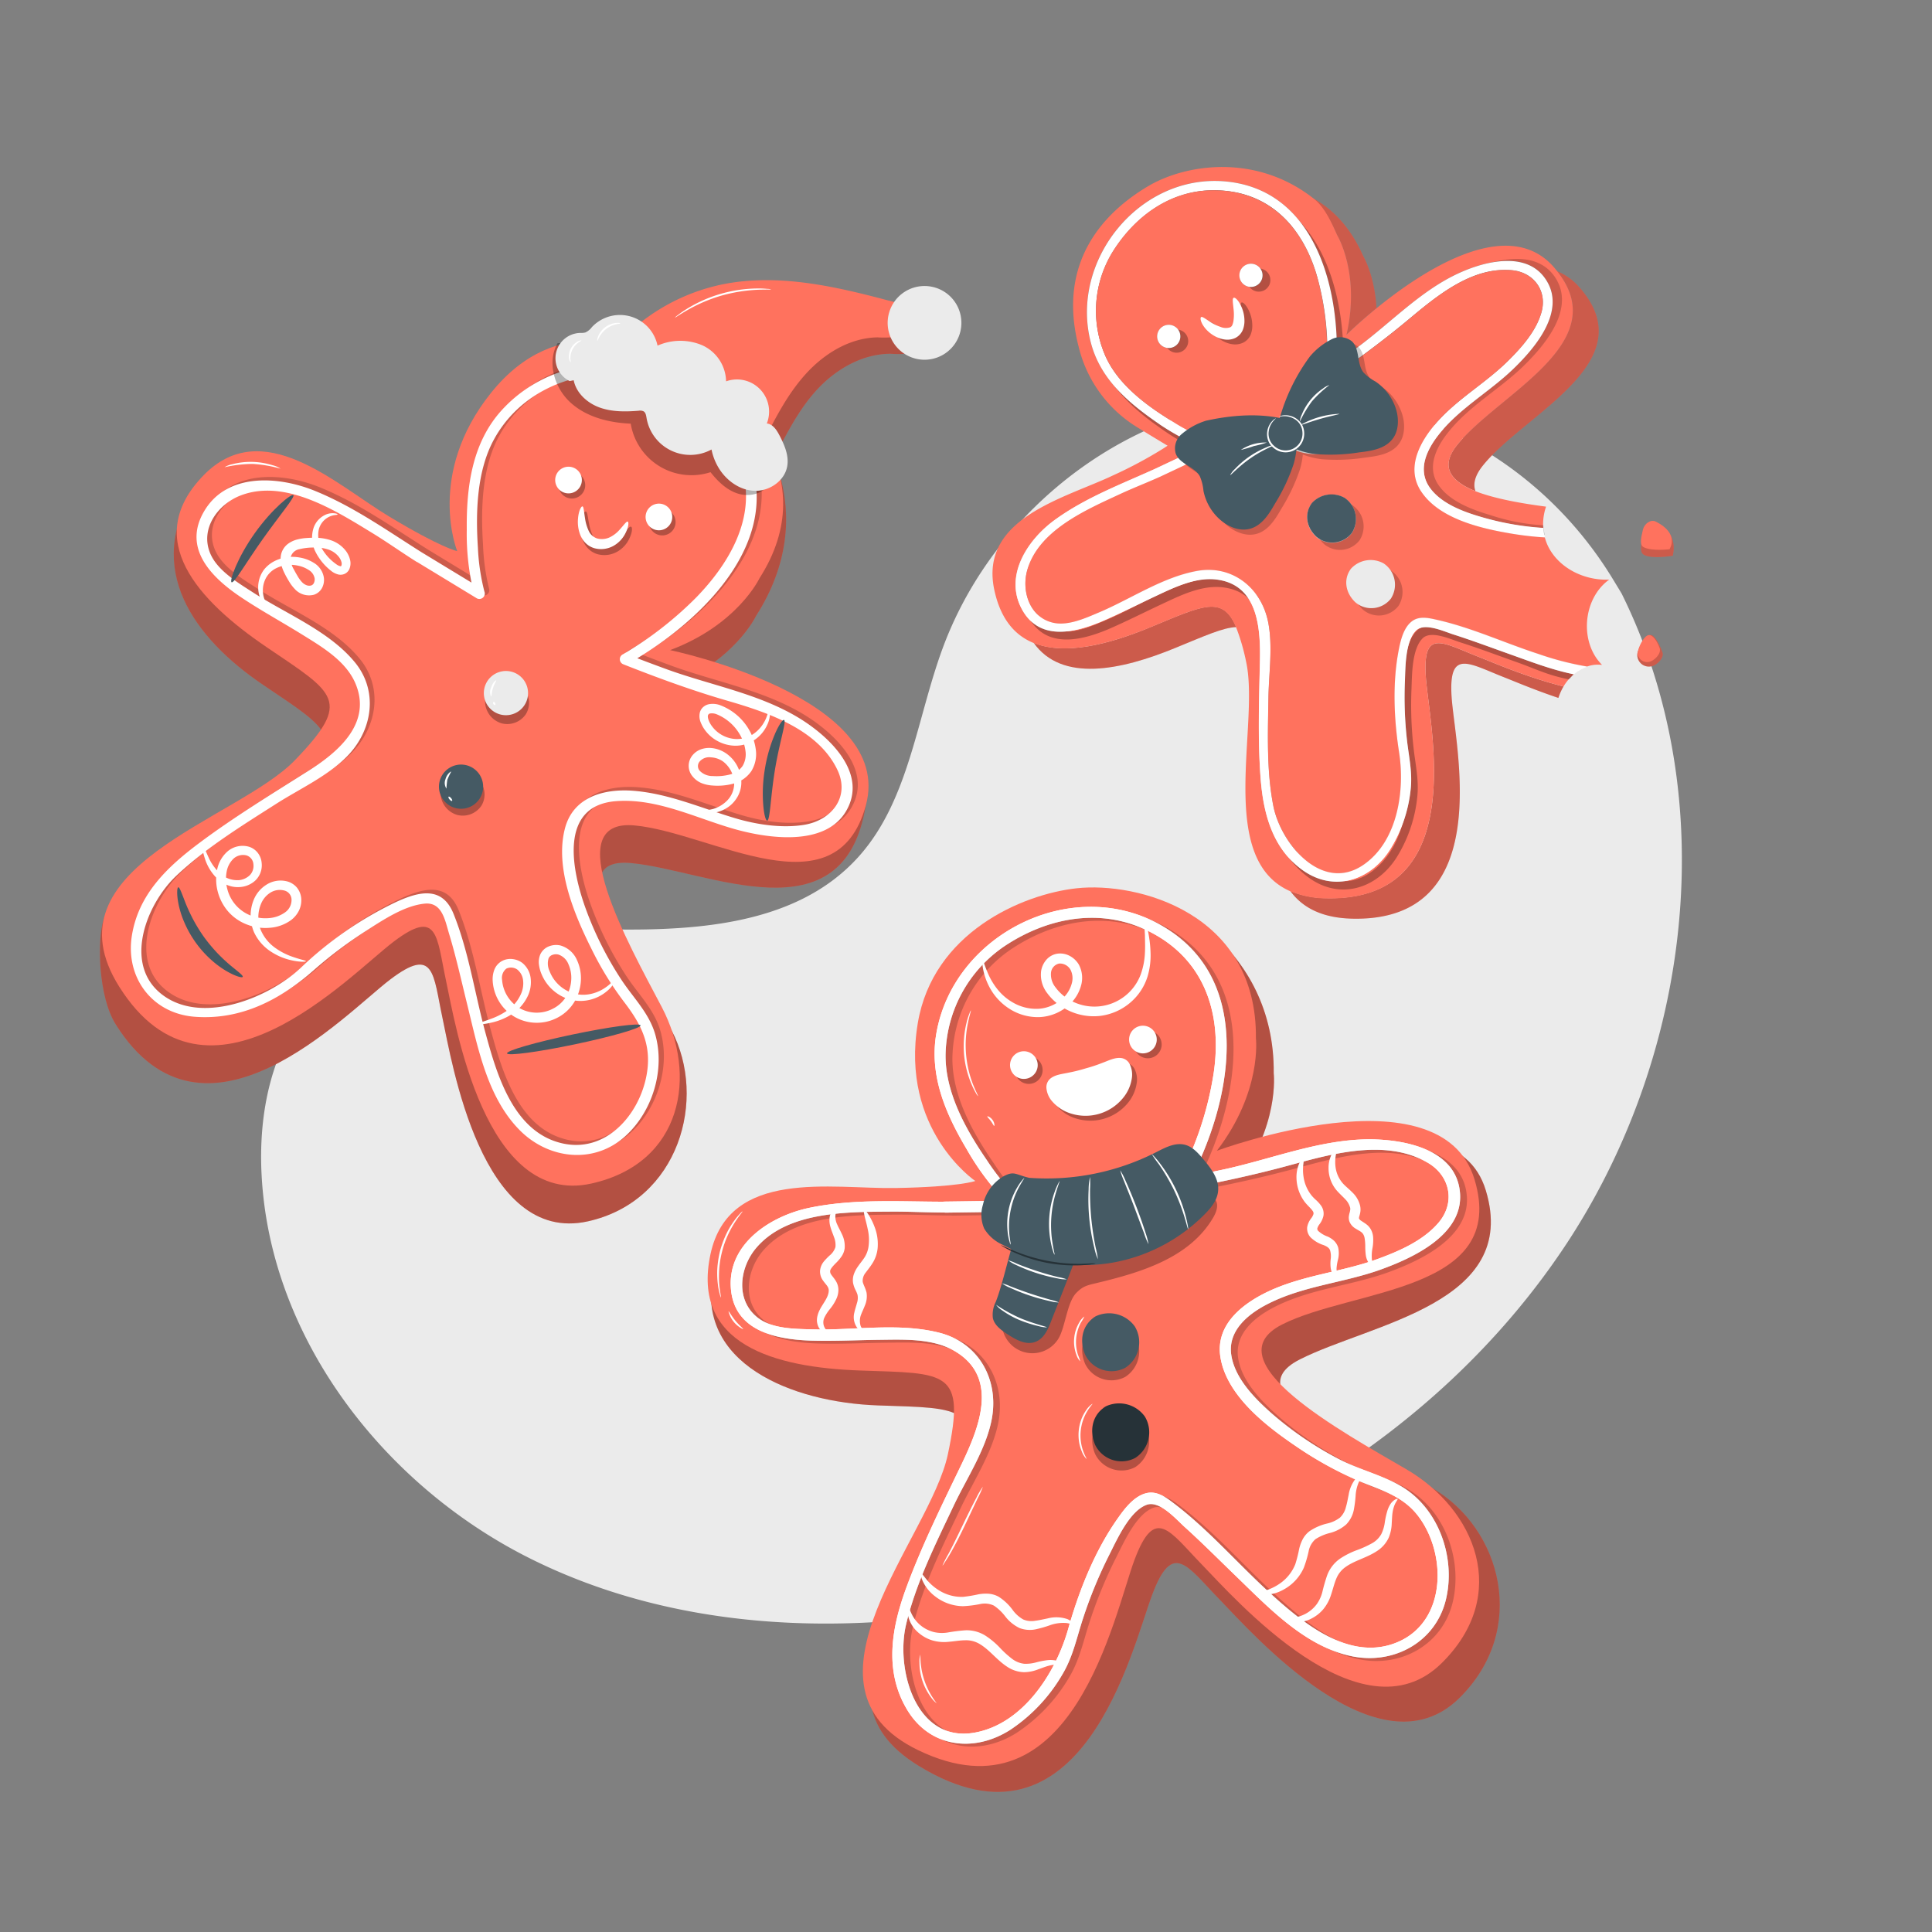 <svg xmlns="http://www.w3.org/2000/svg" viewBox="0 0 500 500"><rect x="0" y="0" width="500" height="500" fill="#808080" stroke="none"/><g id="freepik--background-simple--inject-270"><path d="M419.66,153.58l-2.21-3.64c-18.62-30.68-52.29-49.18-87.78-46.94a93.11,93.11,0,0,0-13.59,1.87c-32.27,6.91-60.35,31.31-72,62.57-6.84,18.38-8.76,39.54-21.75,54.13-16.9,19-45.6,19.58-70.84,18.8s-53.95-.12-70.78,18.95c-10.53,11.93-13.88,28.91-13,44.9,2.25,42.33,31.74,80.18,69.26,99s81.68,20.5,122.73,12.23c57.51-11.6,112.21-43.44,145.08-92.61S446,206.66,419.66,153.58Z" style="fill:#ebebeb"></path></g><g id="freepik--gingerbread-man-cookie-3--inject-270"><path d="M263.68,313.58s-24.82-11.91-21.54-39.78,29-41.57,43.28-43.1C301,229,330,245.22,329.64,277.76c0,0,1.65,13.73-10.1,29.08,0,0,56.3-27.63,65,1.28,8.82,29.23-29.7,34.36-48.14,43.69s17.81,23.71,34.35,33.35c17.88,10.42,24.85,36.6,6.94,54.28-20.9,20.64-53.73-16.91-62.1-25.53s-12.09-15.31-17.38-1.26-18.07,70.21-60.37,44.4c-32.42-19.78,7.41-49.71,12-71.61s-.33-20.94-22.62-21.72-47.62-10.91-42.57-34.34c4.79-22.23,35.12-12.6,51.68-12.88S263.68,313.58,263.68,313.58Z" style="fill:#FF725E"></path><path d="M263.68,313.58s-24.82-11.91-21.54-39.78,29-41.57,43.28-43.1C301,229,330,245.22,329.64,277.76c0,0,1.65,13.73-10.1,29.08,0,0,56.3-27.63,65,1.28,8.82,29.23-29.7,34.36-48.14,43.69s17.81,23.71,34.35,33.35c17.88,10.42,24.85,36.6,6.94,54.28-20.9,20.64-53.73-16.91-62.1-25.53s-12.09-15.31-17.38-1.26-18.07,70.21-60.37,44.4c-32.42-19.78,7.41-49.71,12-71.61s-.33-20.94-22.62-21.72-47.62-10.91-42.57-34.34c4.79-22.23,35.12-12.6,51.68-12.88S263.68,313.58,263.68,313.58Z" style="opacity:0.3"></path><path d="M252.4,305.64s-19.52-13.2-14.87-40.88c3.92-23.35,26.91-33.34,41.15-34.88,15.6-1.69,46.69,6.3,46.35,38.84,0,0,1.65,13.73-10.1,29.09,0,0,57.94-21.5,66.67,7.41,8.83,29.23-31.34,28.22-49.78,37.55s15.59,27.82,32.12,37.46c17.88,10.42,27.08,32.49,9.17,50.18-20.9,20.63-53.73-16.92-62.1-25.54s-12.09-15.31-17.38-1.25-15.89,68.67-56,49.33c-34.21-16.5,3-54.64,7.67-76.55s-.33-20.94-22.62-21.71-43.84-6.72-38.8-30.15c4.8-22.23,31.35-16.79,47.91-17.08S252.4,305.64,252.4,305.64Z" style="fill:#FF725E"></path><path d="M244.48,311c-11.66,0-23.33-.81-34.85,1.55-9.84,2-21.07,9-20.51,20.4s11.44,13.7,20.82,14c6,.17,11.91-.14,17.87-.21,6.29-.07,13.58-.39,19.2,2.88,11.64,6.77,6.42,19.73,2,29-5.11,10.61-10.38,21.21-14.46,32.28-3.74,10.17-5.79,21.22,0,31.21,5.87,10.21,17.47,11.61,26.92,5.56A43.4,43.4,0,0,0,275,433.24c2.69-4.52,3.63-9.33,5.24-14.25a117.75,117.75,0,0,1,6.9-16.73c1.92-3.78,5.18-11.21,9.62-12.82,3.35-1.21,7.61,3.74,9.85,5.76,4.51,4.07,8.8,8.39,13.18,12.62,8.57,8.27,17.9,18.24,30,20.8,11,2.31,22-3.78,24.49-15,2.4-10.57-1.9-23-11.33-28.77-5.07-3.09-11.18-4.46-16.48-7.24a88.48,88.48,0,0,1-17.24-11.71c-4.42-3.9-9.73-9.2-10.59-15.34s4.23-10.37,9.15-12.94c9.25-4.82,19.68-5.55,29.37-9,8.36-3,21.43-8.95,20.7-19.71-.77-11.4-14.14-14-23.34-14.06-13,0-25.56,5.19-38.14,7.87-3.53.75-7.07,1.47-10.62,2.13l1.49,2c11.59-21.18,18-53.65-7.1-67.58-23-12.77-53.37,2.6-57.82,28.16-1.88,10.84,2.34,20.69,7.78,29.86a68.66,68.66,0,0,0,12.48,16c.23-.86.47-1.72.7-2.58l-18.86.26c-1.86,0-1.5,2.89.33,2.86l18.87-.26c1.38,0,1.54-1.82.71-2.57a59.68,59.68,0,0,1-8.93-10.73c-5.39-7.86-10.75-17.38-10.7-27.17A34.68,34.68,0,0,1,260,244.84c10.53-7,23.5-9.82,35.46-4.68,15.81,6.81,21.06,21.47,18.62,37.68a85.8,85.8,0,0,1-9.46,27.91,1.45,1.45,0,0,0,1.49,2c9.29-1.72,18.56-3.7,27.67-6.19,11.1-3,24.87-6.93,35.7-.66,5.8,3.35,7.25,10.29,2.84,15.5-3.94,4.65-10.12,7.35-15.72,9.4-8.79,3.23-18.24,4.07-26.92,7.78-7.25,3.11-15.32,8.78-13.82,17.75,1.67,10,12,17.86,19.8,23.13a95.35,95.35,0,0,0,15.14,8.43c5.87,2.58,11.79,3.87,16,9.17,7.6,9.6,7.76,27.3-4.92,32.84s-25.2-5.27-33.94-13.29c-8-7.39-15.38-15.87-24.09-22.49-2.08-1.59-4.39-3.34-7.14-2.7-3.21.76-5.66,4-7.44,6.54-5.93,8.39-10,18.64-12.79,28.49-3.16,11.3-11.56,24.62-24.16,26.94C237,451.19,231.76,432,234.48,420.47c2.53-10.73,7.7-21,12.39-30.92,3.26-6.86,8-14,9.64-21.53,2.31-10.37-2.85-20.41-13.39-23.1s-22.09-.59-32.77-.88c-4.45-.12-10.33-.09-14.07-2.89-5.95-4.44-5-12.8-.73-18,8.16-9.85,24.13-9.5,35.77-9.59,4.5,0,9,.24,13.49.24C246.67,313.84,246.31,311,244.48,311Z" style="fill:#fff"></path><path d="M246.21,311.75c-11.65,0-23.32-.81-34.84,1.55-9.84,2-21.07,9-20.51,20.4s11.44,13.7,20.82,14c5.95.17,11.91-.14,17.87-.21,6.28-.07,13.58-.39,19.2,2.88,11.64,6.77,6.42,19.73,2,29-5.11,10.61-10.39,21.21-14.46,32.28-3.74,10.17-5.79,21.22-.05,31.21,5.87,10.21,17.47,11.61,26.92,5.56A43.5,43.5,0,0,0,276.75,434c2.69-4.52,3.63-9.33,5.24-14.25a117.27,117.27,0,0,1,6.9-16.73c1.92-3.78,5.18-11.22,9.62-12.82,3.35-1.21,7.61,3.74,9.84,5.76,4.52,4.07,8.81,8.39,13.19,12.62,8.57,8.27,17.9,18.24,30,20.8,11,2.31,21.95-3.78,24.49-15,2.4-10.58-1.9-23-11.33-28.77-5.07-3.09-11.18-4.46-16.48-7.24A88.18,88.18,0,0,1,331,366.67c-4.42-3.9-9.73-9.2-10.59-15.34s4.23-10.37,9.15-12.94c9.25-4.83,19.68-5.55,29.37-9,8.36-3,21.43-9,20.7-19.71-.77-11.4-14.15-14-23.34-14.06-13,0-25.57,5.19-38.14,7.87-3.54.75-7.08,1.47-10.63,2.13l1.5,2c11.59-21.18,18-53.65-7.1-67.58-23-12.77-53.37,2.6-57.82,28.16-1.88,10.84,2.34,20.69,7.78,29.86a68.36,68.36,0,0,0,12.47,16c.24-.85.48-1.71.71-2.57l-18.87.26c-1.85,0-1.49,2.89.34,2.86l18.87-.26c1.38,0,1.54-1.82.71-2.57a60,60,0,0,1-8.93-10.73c-5.39-7.86-10.75-17.38-10.7-27.17a34.68,34.68,0,0,1,15.27-28.27c10.53-7,23.5-9.83,35.46-4.68,15.81,6.81,21.06,21.47,18.62,37.68a85.8,85.8,0,0,1-9.46,27.91,1.44,1.44,0,0,0,1.49,2c9.29-1.72,18.56-3.7,27.66-6.19,11.11-3,24.88-6.93,35.71-.66,5.8,3.35,7.25,10.29,2.84,15.5-3.94,4.65-10.12,7.35-15.72,9.4-8.79,3.23-18.24,4.07-26.92,7.78-7.25,3.11-15.32,8.78-13.82,17.75,1.66,10,12,17.86,19.8,23.13a95.35,95.35,0,0,0,15.14,8.43c5.87,2.58,11.79,3.87,16,9.17,7.61,9.59,7.77,27.3-4.92,32.84s-25.19-5.27-33.93-13.29c-8-7.39-15.38-15.87-24.09-22.49-2.08-1.59-4.4-3.35-7.15-2.7-3.2.76-5.65,4-7.43,6.54-5.93,8.39-10,18.64-12.79,28.49-3.16,11.29-11.56,24.62-24.16,26.93-15.31,2.82-20.59-16.38-17.87-27.9,2.53-10.74,7.69-21,12.39-30.92,3.25-6.86,8-14.05,9.63-21.53,2.31-10.37-2.84-20.41-13.38-23.11s-22.09-.58-32.78-.87c-4.44-.12-10.32-.1-14.06-2.89-6-4.44-5-12.8-.74-18,8.17-9.85,24.13-9.5,35.78-9.59,4.5,0,9,.24,13.49.24C248.4,314.61,248.05,311.75,246.21,311.75Z" style="opacity:0.2"></path><path d="M244.48,311c-11.66,0-23.33-.81-34.85,1.55-9.84,2-21.07,9-20.51,20.4s11.44,13.7,20.82,14c6,.17,11.91-.14,17.87-.21,6.29-.07,13.58-.39,19.2,2.88,11.64,6.77,6.42,19.73,2,29-5.11,10.61-10.38,21.21-14.46,32.28-3.74,10.17-5.79,21.22,0,31.21,5.87,10.21,17.47,11.61,26.92,5.56A43.4,43.4,0,0,0,275,433.24c2.69-4.52,3.63-9.33,5.24-14.25a117.75,117.75,0,0,1,6.9-16.73c1.92-3.78,5.18-11.21,9.62-12.82,3.35-1.21,7.61,3.74,9.85,5.76,4.51,4.07,8.8,8.39,13.18,12.62,8.57,8.27,17.9,18.24,30,20.8,11,2.31,22-3.78,24.49-15,2.4-10.57-1.9-23-11.33-28.77-5.07-3.09-11.18-4.46-16.48-7.24a88.48,88.48,0,0,1-17.24-11.71c-4.42-3.9-9.73-9.2-10.59-15.34s4.23-10.37,9.15-12.94c9.25-4.82,19.68-5.55,29.37-9,8.36-3,21.43-8.95,20.7-19.71-.77-11.4-14.14-14-23.34-14.06-13,0-25.56,5.19-38.14,7.87-3.53.75-7.07,1.47-10.62,2.13l1.49,2c11.59-21.18,18-53.65-7.1-67.58-23-12.77-53.37,2.6-57.82,28.16-1.88,10.84,2.34,20.69,7.78,29.86a68.66,68.66,0,0,0,12.48,16c.23-.86.47-1.72.7-2.58l-18.86.26c-1.86,0-1.5,2.89.33,2.86l18.87-.26c1.38,0,1.54-1.82.71-2.57a59.68,59.68,0,0,1-8.93-10.73c-5.39-7.86-10.75-17.38-10.7-27.17A34.68,34.68,0,0,1,260,244.84c10.53-7,23.5-9.82,35.46-4.68,15.81,6.81,21.06,21.47,18.62,37.68a85.8,85.8,0,0,1-9.46,27.91,1.45,1.45,0,0,0,1.49,2c9.29-1.72,18.56-3.7,27.67-6.19,11.1-3,24.87-6.93,35.7-.66,5.8,3.35,7.25,10.29,2.84,15.5-3.94,4.65-10.12,7.35-15.72,9.4-8.79,3.23-18.24,4.07-26.92,7.78-7.25,3.11-15.32,8.78-13.82,17.75,1.67,10,12,17.86,19.8,23.13a95.35,95.35,0,0,0,15.14,8.43c5.87,2.58,11.79,3.87,16,9.17,7.6,9.6,7.76,27.3-4.92,32.84s-25.2-5.27-33.94-13.29c-8-7.39-15.38-15.87-24.09-22.49-2.08-1.59-4.39-3.34-7.14-2.7-3.21.76-5.66,4-7.44,6.54-5.93,8.39-10,18.64-12.79,28.49-3.16,11.3-11.56,24.62-24.16,26.94C237,451.19,231.76,432,234.48,420.47c2.53-10.73,7.7-21,12.39-30.92,3.26-6.86,8-14,9.64-21.53,2.31-10.37-2.85-20.41-13.39-23.1s-22.09-.59-32.77-.88c-4.45-.12-10.33-.09-14.07-2.89-5.95-4.44-5-12.8-.73-18,8.16-9.85,24.13-9.5,35.77-9.59,4.5,0,9,.24,13.49.24C246.67,313.84,246.31,311,244.48,311Z" style="fill:#fff"></path><path d="M283.92,342.83c-3.78,2-4.71,6.32-3.1,10.11a7.59,7.59,0,0,0,10.37,3.41,7.87,7.87,0,0,0,2.48-10.74,8.18,8.18,0,0,0-10.9-2.18" style="opacity:0.3"></path><path d="M286.51,366.17c-3.77,2-4.7,6.32-3.1,10.11a7.61,7.61,0,0,0,10.37,3.42A7.89,7.89,0,0,0,296.27,369a8.17,8.17,0,0,0-10.91-2.18" style="opacity:0.3"></path><path d="M283.92,340.45c-3.78,2.05-4.71,6.32-3.1,10.11A7.6,7.6,0,0,0,291.19,354a7.87,7.87,0,0,0,2.48-10.74,8.18,8.18,0,0,0-10.9-2.18" style="fill:#455a64"></path><path d="M286.51,363.8c-3.77,2-4.7,6.32-3.1,10.11a7.6,7.6,0,0,0,10.37,3.41,7.88,7.88,0,0,0,2.49-10.74,8.19,8.19,0,0,0-10.91-2.18" style="fill:#263238"></path><g style="opacity:0.3"><path d="M269.81,277.29a3.58,3.58,0,1,1-3.21-3.92A3.57,3.57,0,0,1,269.81,277.29Z"></path><path d="M300.62,270.66a3.58,3.58,0,1,1-3.2-3.92A3.59,3.59,0,0,1,300.62,270.66Z"></path><path d="M291.46,275.08a2.89,2.89,0,0,1,2.12,1.5,6,6,0,0,1,.58,3.86,10.44,10.44,0,0,1-2.37,5.13,12.57,12.57,0,0,1-13.37,3.88,10.33,10.33,0,0,1-4.76-3.06,6,6,0,0,1-1.58-3.56,2.93,2.93,0,0,1,1-2.41c1.32-1.08,3.19-1.2,4.84-1.57a40.89,40.89,0,0,0,4.35-1.09,38,38,0,0,0,4.25-1.41C288.12,275.78,289.76,274.88,291.46,275.08Z"></path></g><path d="M268.54,276a3.58,3.58,0,1,1-3.21-3.92A3.59,3.59,0,0,1,268.54,276Z" style="fill:#fff"></path><path d="M299.35,269.39a3.58,3.58,0,1,1-3.2-3.92A3.59,3.59,0,0,1,299.35,269.39Z" style="fill:#fff"></path><path d="M290.19,273.82a2.88,2.88,0,0,1,2.13,1.49,6.09,6.09,0,0,1,.58,3.86,10.38,10.38,0,0,1-2.38,5.13,12.52,12.52,0,0,1-13.37,3.88,10.45,10.45,0,0,1-4.76-3.05,6,6,0,0,1-1.58-3.57,2.93,2.93,0,0,1,1-2.41c1.32-1.08,3.19-1.2,4.84-1.57a40.89,40.89,0,0,0,4.35-1.09,38.77,38.77,0,0,0,4.26-1.41C286.85,274.51,288.49,273.61,290.19,273.82Z" style="fill:#fff"></path><g style="opacity:0.3"><path d="M314.53,310.49c-.92-1.35-2.84-1.42-4.47-1.32-12.24.75-24.25,3.55-36.19,6.34-2.71.64-5.54,1.33-7.64,3.17-3.52,3.08-3.92,8.33-4.06,13l-2.84,11.51a7.9,7.9,0,0,0,14.57,3.28c1.81-2.93,2.23-9.44,4.66-11.88,1.64-1.67,2.67-1.93,4.95-2.47,11.72-2.78,24.22-6.52,30.38-16.87C314.76,313.81,315.5,311.89,314.53,310.49Z"></path></g><path d="M296.28,238.14c.17,0,.58,1.3,1,3.79a31.19,31.19,0,0,1,.48,4.61,18.9,18.9,0,0,1-.79,6.23,14.5,14.5,0,0,1-4.22,6.5,14.74,14.74,0,0,1-8.18,3.66,15.06,15.06,0,0,1-9.64-2.3A14.1,14.1,0,0,1,271,257a7.76,7.76,0,0,1-1.56-5.7,5.87,5.87,0,0,1,1.36-2.92,4.72,4.72,0,0,1,3-1.59,5.28,5.28,0,0,1,3.16.66,6,6,0,0,1,2.21,2.13,7.28,7.28,0,0,1,.58,5.57,10.33,10.33,0,0,1-2.55,4.41,12.21,12.21,0,0,1-8.27,3.67,13.65,13.65,0,0,1-7.52-2.05,14.94,14.94,0,0,1-4.56-4.4,16.48,16.48,0,0,1-2-4.26c-.74-2.47-.66-3.91-.51-3.92s.47,1.33,1.46,3.57a17.82,17.82,0,0,0,2.26,3.75,14,14,0,0,0,4.31,3.66,12,12,0,0,0,6.48,1.49,10.17,10.17,0,0,0,6.64-3.15,8,8,0,0,0,1.88-3.4,4.81,4.81,0,0,0-.36-3.62,3.17,3.17,0,0,0-2.87-1.54A2.67,2.67,0,0,0,272,251.7a5.3,5.3,0,0,0,1.12,3.77,11.92,11.92,0,0,0,3.19,3,12.79,12.79,0,0,0,18.92-6.32,19,19,0,0,0,1.08-5.65c.09-1.72,0-3.24,0-4.48C296.16,239.56,296.09,238.16,296.28,238.14Z" style="fill:#fff"></path><path d="M217.06,312.42c.08.18-.36.48-.65,1.23a3.5,3.5,0,0,0-.22,1.42,5,5,0,0,0,.5,1.87c.3.71.75,1.48,1.2,2.46a7,7,0,0,1,.71,3.66,4.9,4.9,0,0,1-.81,2.11,11.28,11.28,0,0,1-1.29,1.54c-.88.87-1.68,1.75-1.66,2.27a1.41,1.41,0,0,0,.33.95c.27.41.71.89,1.11,1.53a4.43,4.43,0,0,1,.7,2.35,5.64,5.64,0,0,1-.43,2.12,12,12,0,0,1-1.83,2.93,11.18,11.18,0,0,0-1.35,2.1,2.9,2.9,0,0,0,.28,3c.46.61,1,.67,1,.87s-.12.19-.42.23a1.85,1.85,0,0,1-1.26-.33,3.44,3.44,0,0,1-1.27-1.61,4.21,4.21,0,0,1-.28-1.29,4.76,4.76,0,0,1,.19-1.46c.51-2,2.12-3.56,2.67-5.27a3.53,3.53,0,0,0,.2-1.24,2,2,0,0,0-.37-1c-.24-.38-.66-.81-1.1-1.44a3.94,3.94,0,0,1-.78-2.62,4.44,4.44,0,0,1,1.06-2.42,17.53,17.53,0,0,1,1.38-1.43,4.62,4.62,0,0,0,1.54-2.2,5.36,5.36,0,0,0-.35-2.53c-.3-.87-.69-1.75-.93-2.64a5.9,5.9,0,0,1-.21-2.61,3.83,3.83,0,0,1,.81-1.83C216.32,312.24,217,312.27,217.06,312.42Z" style="fill:#fff"></path><path d="M223.66,313.17c.17-.07.51.29,1,1a16.8,16.8,0,0,1,1.66,3.3,12.23,12.23,0,0,1,.8,5.68,8.91,8.91,0,0,1-1.11,3.42c-.63,1.08-1.39,2-2,2.82a3.33,3.33,0,0,0-.75,2.23c.06.66.68,1.59,1,2.9a6.09,6.09,0,0,1-.44,3.38c-.34.88-.71,1.62-.94,2.24a4.43,4.43,0,0,0-.15,3c.24.64.65.92.57,1.1s-.68.24-1.41-.54a4.7,4.7,0,0,1-.79-4c.18-.84.46-1.63.67-2.44a4.19,4.19,0,0,0,.15-2.19,7.19,7.19,0,0,0-.5-1.19,7.34,7.34,0,0,1-.64-1.82,4.71,4.71,0,0,1,.18-2.24,7.64,7.64,0,0,1,.92-1.83c.71-1.06,1.45-1.89,1.93-2.68a7.07,7.07,0,0,0,.93-2.47,12.36,12.36,0,0,0-.19-4.82c-.29-1.41-.64-2.58-.82-3.41S223.5,313.24,223.66,313.17Z" style="fill:#fff"></path><path d="M346.57,330.77c0,.08-.19.12-.47,0a2,2,0,0,1-1-.76,4.14,4.14,0,0,1-.71-1.81,9.61,9.61,0,0,1,0-2.4,5.53,5.53,0,0,0-.17-2.23c-.23-.58-.7-.94-1.64-1.33a8.48,8.48,0,0,1-3.39-2,3.38,3.38,0,0,1-.89-2.67,5.27,5.27,0,0,1,1-2.23,3.45,3.45,0,0,0,.63-1.16,1,1,0,0,0-.21-.78c-.43-.69-1.45-1.49-2.19-2.52a10.68,10.68,0,0,1-2-6,8.91,8.91,0,0,1,.85-4.1c.45-.89.88-1.26,1-1.18.38.16-.51,2.09,0,5.12a10,10,0,0,0,2.08,4.7,10.48,10.48,0,0,0,1.05,1.08,9.24,9.24,0,0,1,1.36,1.49,3.54,3.54,0,0,1,.64,2.65,5.65,5.65,0,0,1-1,2.16,3.21,3.21,0,0,0-.59,1.11.81.81,0,0,0,.24.66,7.15,7.15,0,0,0,2.48,1.47,6.36,6.36,0,0,1,1.62,1.08,4.12,4.12,0,0,1,1.07,1.78,6.82,6.82,0,0,1-.07,3.13,12.54,12.54,0,0,0-.35,2.05,4,4,0,0,0,.15,1.42C346.2,330.3,346.65,330.58,346.57,330.77Z" style="fill:#fff"></path><path d="M355.3,327.5c-.08.11-.68,0-1.23-.9a4.8,4.8,0,0,1-.59-1.68,16.35,16.35,0,0,1-.15-2.18,13.63,13.63,0,0,0-.17-2.32,2.87,2.87,0,0,0-.36-1,1.39,1.39,0,0,0-.28-.35,1.92,1.92,0,0,0-.39-.33c-.33-.22-.78-.45-1.3-.78a3.73,3.73,0,0,1-1.59-1.8,3.08,3.08,0,0,1-.15-1.42,6.86,6.86,0,0,1,.22-1,4.46,4.46,0,0,0,.12-.6,2,2,0,0,0,0-.54,4.91,4.91,0,0,0-1.34-2.3c-.69-.74-1.52-1.46-2.26-2.34a8.88,8.88,0,0,1-2-5.67,7.77,7.77,0,0,1,.95-3.84c.48-.8.91-1.12,1.05-1,.36.18-.58,1.95-.17,4.74a7.87,7.87,0,0,0,2,4.21c.62.66,1.44,1.3,2.3,2.17a7,7,0,0,1,2.06,3.58,4.87,4.87,0,0,1,.07,1.21,5.41,5.41,0,0,1-.21,1.09c-.19.61-.2.83-.17.9a1.44,1.44,0,0,0,.57.59c.37.26.84.53,1.34.91a4.24,4.24,0,0,1,1.27,1.54,4.79,4.79,0,0,1,.47,1.72,11.57,11.57,0,0,1-.13,2.73,10.81,10.81,0,0,0-.16,3.37C355.15,326.94,355.44,327.34,355.3,327.5Z" style="fill:#fff"></path><path d="M275.16,430.9c-.11.17-.71-.11-1.8-.09a8.51,8.51,0,0,0-2,.3c-.76.2-1.61.54-2.64.9a10.13,10.13,0,0,1-3.72.75,8.18,8.18,0,0,1-4.33-1.4c-2.63-1.69-4.52-4.31-7-5.81a6.77,6.77,0,0,0-3.8-1.05c-1.37,0-2.81.27-4.29.39a10.85,10.85,0,0,1-4.37-.38,9.75,9.75,0,0,1-3.36-1.84,8.15,8.15,0,0,1-2.85-4.58c-.24-1.27,0-2,.14-2s.34.65.82,1.65a8.68,8.68,0,0,0,3,3.43,8.77,8.77,0,0,0,2.83,1.23,9.23,9.23,0,0,0,3.54.08,43.92,43.92,0,0,1,4.49-.56,9.09,9.09,0,0,1,5.2,1.38,20.64,20.64,0,0,1,3.84,3.23,25.61,25.61,0,0,0,3.1,2.8,6.29,6.29,0,0,0,3.1,1.25,9.9,9.9,0,0,0,3.1-.36,21.27,21.27,0,0,1,2.91-.57,7,7,0,0,1,2.35.13C274.78,430.14,275.26,430.78,275.16,430.9Z" style="fill:#fff"></path><path d="M277.71,420.36c-.13.16-.68-.18-1.71-.32a10.1,10.1,0,0,0-4.41.62,30.42,30.42,0,0,1-3.31.95,7.5,7.5,0,0,1-4.42-.27,10.33,10.33,0,0,1-3.69-3,12.42,12.42,0,0,0-2.95-2.81,5.52,5.52,0,0,0-3.61-.39,29.32,29.32,0,0,1-4.37.54,12,12,0,0,1-7.28-2.58,10.54,10.54,0,0,1-3.2-4c-.47-1.12-.49-1.8-.35-1.86s.54.48,1.22,1.34a13.15,13.15,0,0,0,3.38,3,11.08,11.08,0,0,0,6.19,1.69,35,35,0,0,0,4-.66,10.78,10.78,0,0,1,2.53-.16,6.38,6.38,0,0,1,2.73.79,13.47,13.47,0,0,1,3.62,3.42,8.64,8.64,0,0,0,2.72,2.45,5.42,5.42,0,0,0,3.11.34c1.1-.13,2.17-.4,3.2-.6a8.89,8.89,0,0,1,5.15.18C277.46,419.58,277.82,420.26,277.71,420.36Z" style="fill:#fff"></path><path d="M361.69,387.93c.11.16-.38.61-.8,1.62a8.77,8.77,0,0,0-.5,1.93c-.12.77-.14,1.68-.21,2.77a10.46,10.46,0,0,1-.79,3.72,8.21,8.21,0,0,1-3,3.42c-2.59,1.74-5.75,2.44-8.09,4.1a6.77,6.77,0,0,0-2.47,3.07c-.53,1.26-.86,2.69-1.33,4.09a11,11,0,0,1-2.08,3.87,9.75,9.75,0,0,1-3,2.35,8.17,8.17,0,0,1-5.33.81c-1.26-.29-1.81-.77-1.75-.91s.73,0,1.84-.1a8.74,8.74,0,0,0,6.59-3.51,9.39,9.39,0,0,0,1.47-3.22,43.39,43.39,0,0,1,1.26-4.34,9.14,9.14,0,0,1,3.33-4.24,21,21,0,0,1,4.48-2.24,26.63,26.63,0,0,0,3.8-1.74,6.17,6.17,0,0,0,2.37-2.36,9.78,9.78,0,0,0,.9-3,21.07,21.07,0,0,1,.63-2.9,7,7,0,0,1,1-2.1C360.84,388,361.62,387.79,361.69,387.93Z" style="fill:#fff"></path><path d="M353,381.42c.09.18-.44.55-1,1.44a10.24,10.24,0,0,0-1.17,4.3,32,32,0,0,1-.43,3.41,7.5,7.5,0,0,1-2,3.95,10.23,10.23,0,0,1-4.2,2.21,12.46,12.46,0,0,0-3.75,1.6,5.51,5.51,0,0,0-1.78,3.17,30.08,30.08,0,0,1-1.24,4.22,11.94,11.94,0,0,1-5.25,5.67,10.62,10.62,0,0,1-4.93,1.36c-1.21,0-1.85-.26-1.84-.42s.64-.3,1.71-.59a13.31,13.31,0,0,0,4.1-1.92,11,11,0,0,0,4-5,33.81,33.81,0,0,0,1-3.95,10.68,10.68,0,0,1,.85-2.38,6.44,6.44,0,0,1,1.81-2.2,13.71,13.71,0,0,1,4.57-2,8.6,8.6,0,0,0,3.33-1.53,5.53,5.53,0,0,0,1.54-2.72c.32-1.06.49-2.15.71-3.18a9,9,0,0,1,2.21-4.66C352.21,381.34,353,381.28,353,381.42Z" style="fill:#fff"></path><path d="M253.12,283.7a3.17,3.17,0,0,1-.52-.75,18.5,18.5,0,0,1-1.11-2.21,25.45,25.45,0,0,1-2-7.92,25.72,25.72,0,0,1,.65-8.14,16.48,16.48,0,0,1,.74-2.36,3.32,3.32,0,0,1,.38-.83c.09,0-.35,1.25-.76,3.27a28.18,28.18,0,0,0,1.3,15.84C252.57,282.53,253.2,283.65,253.12,283.7Z" style="fill:#fff"></path><path d="M257.29,291.38c-.14,0-.38-.61-.85-1.25s-1-1.07-.92-1.2.79.14,1.34.89S257.43,291.36,257.29,291.38Z" style="fill:#fff"></path><path d="M186.57,335.79a3.49,3.49,0,0,1-.3-.9,16.11,16.11,0,0,1-.49-2.54,22.77,22.77,0,0,1-.15-3.83,26.31,26.31,0,0,1,.69-4.65,25.94,25.94,0,0,1,1.6-4.42,21.31,21.31,0,0,1,1.94-3.31,16.16,16.16,0,0,1,1.62-2,3.64,3.64,0,0,1,.7-.65c.07.07-.85,1.05-2,2.85a26.51,26.51,0,0,0-1.81,3.31,25.74,25.74,0,0,0-2.24,8.9,27.34,27.34,0,0,0,0,3.77C186.33,334.46,186.67,335.76,186.57,335.79Z" style="fill:#fff"></path><path d="M192.32,344a7,7,0,0,1-3.79-4.63c.14-.06.74,1.14,1.78,2.41S192.41,343.84,192.32,344Z" style="fill:#fff"></path><path d="M243.92,405.13a31,31,0,0,1,1.54-3c1-1.83,2.23-4.39,3.6-7.23s2.63-5.41,3.61-7.24a19.12,19.12,0,0,1,1.7-2.9,24.13,24.13,0,0,1-1.38,3.06l-3.46,7.31c-1.37,2.84-2.69,5.39-3.75,7.18-.52.89-1,1.6-1.3,2.08S244,405.15,243.92,405.13Z" style="fill:#fff"></path><path d="M242.42,440.8a5.56,5.56,0,0,1-1.41-1.45,15.14,15.14,0,0,1-3.06-9.16,5.48,5.48,0,0,1,.25-2,19.8,19.8,0,0,0,4.22,12.61Z" style="fill:#fff"></path><path d="M281.19,377.58a5.42,5.42,0,0,1-1.22-1.95,10.84,10.84,0,0,1-.7-2.41,11.69,11.69,0,0,1,.65-6.08,10.75,10.75,0,0,1,1.2-2.21,5.46,5.46,0,0,1,1.61-1.64c.06.07-.57.67-1.3,1.85a12.12,12.12,0,0,0-1.12,10.36C280.78,376.8,281.27,377.53,281.19,377.58Z" style="fill:#fff"></path><path d="M279.57,352.32a4.13,4.13,0,0,1-.95-1.58,9.64,9.64,0,0,1-.62-4.42,9.51,9.51,0,0,1,1.42-4.23,4.09,4.09,0,0,1,1.22-1.38,14.72,14.72,0,0,1-.9,1.57,10.74,10.74,0,0,0-.77,8.33A14.81,14.81,0,0,1,279.57,352.32Z" style="fill:#fff"></path><path d="M311.41,300c-1.3-1.55-2.73-3.19-4.69-3.72-2.58-.69-5.18.72-7.55,1.93a62.36,62.36,0,0,1-32.81,6.61c-3.6-.85-3.86-1.85-6.62-.41a11.32,11.32,0,0,0-5.35,7.36,8.87,8.87,0,0,0,.35,6.24,10.6,10.6,0,0,0,4.67,4.1c.75.41,1.52.79,2.29,1.15-1.32,4.66-2.6,10.12-4,13.67a7.32,7.32,0,0,0-.75,4.18c.4,1.86,2.12,3.09,3.7,4.13,2.22,1.47,4.91,3,7.39,2,2.14-.84,3.19-3.2,4-5.34q2.87-7.29,5.71-14.58a43.56,43.56,0,0,0,9.2-.39,44.37,44.37,0,0,0,24.92-12.78c1.57-1.6,3.07-3.46,3.35-5.69C315.66,305.29,313.47,302.43,311.41,300Z" style="fill:#455a64"></path><path d="M270.91,343.53a8.11,8.11,0,0,1-2.11-.33,31.45,31.45,0,0,1-4.91-1.56,22,22,0,0,1-4.52-2.51,6.24,6.24,0,0,1-1.58-1.44,42.68,42.68,0,0,0,6.3,3.47C267.77,342.67,271,343.36,270.91,343.53Z" style="fill:#fff"></path><path d="M274.05,337.07a8.78,8.78,0,0,1-2.27-.33,49.9,49.9,0,0,1-10.45-3.5,8.92,8.92,0,0,1-2-1.1,11.32,11.32,0,0,1,2.16.76c1.3.51,3.12,1.2,5.15,1.88s3.89,1.22,5.24,1.6A11.37,11.37,0,0,1,274.05,337.07Z" style="fill:#fff"></path><path d="M276.09,331.09a8.69,8.69,0,0,1-2.35-.23,44,44,0,0,1-10.81-3.5,8.88,8.88,0,0,1-2-1.19,13.14,13.14,0,0,1,2.19.85c1.34.56,3.21,1.26,5.3,1.94s4,1.2,5.43,1.54A14.07,14.07,0,0,1,276.09,331.09Z" style="fill:#fff"></path><path d="M261.55,322.09a1.94,1.94,0,0,1-.26-.67,12.36,12.36,0,0,1-.43-1.92,18.82,18.82,0,0,1,.19-6.49,18.45,18.45,0,0,1,2.38-6,12.26,12.26,0,0,1,1.14-1.6c.3-.36.48-.54.51-.52s-.55.87-1.34,2.3a21.58,21.58,0,0,0-2.18,6,21.28,21.28,0,0,0-.33,6.33C261.39,321.08,261.64,322.07,261.55,322.09Z" style="fill:#fff"></path><path d="M272.91,324.72a2.43,2.43,0,0,1-.31-.71,17,17,0,0,1-.55-2A24.65,24.65,0,0,1,273,308.3a14.77,14.77,0,0,1,.83-1.93c.22-.45.36-.68.4-.67s-.36,1-.88,2.71a28.81,28.81,0,0,0-.93,13.51C272.7,323.64,273,324.69,272.91,324.72Z" style="fill:#fff"></path><path d="M284.15,325.9a13.57,13.57,0,0,1-.95-3,51.74,51.74,0,0,1-1.46-15.15,14.43,14.43,0,0,1,.36-3.14,27.17,27.17,0,0,1,0,3.15,73.72,73.72,0,0,0,.32,7.57,74.58,74.58,0,0,0,1.13,7.49A29.1,29.1,0,0,1,284.15,325.9Z" style="fill:#fff"></path><path d="M297.23,322a17.49,17.49,0,0,1-1.13-2.79c-.71-1.88-1.58-4.21-2.54-6.78s-1.92-4.86-2.65-6.74a17.67,17.67,0,0,1-1-2.82,16.77,16.77,0,0,1,1.37,2.68c.77,1.69,1.77,4.05,2.79,6.7s1.85,5.07,2.41,6.84A17.85,17.85,0,0,1,297.23,322Z" style="fill:#fff"></path><path d="M307.49,318.14c-.08,0-.35-1.18-.92-3.06a49.34,49.34,0,0,0-2.77-7.15,50.7,50.7,0,0,0-3.88-6.61,30.58,30.58,0,0,1-1.83-2.62s.25.19.62.6.9,1,1.5,1.8A38.8,38.8,0,0,1,306.93,315c.24,1,.4,1.75.48,2.3A2.44,2.44,0,0,1,307.49,318.14Z" style="fill:#fff"></path><path d="M283.51,327a4.34,4.34,0,0,1-1,.2c-.63.1-1.56.19-2.7.25a38.34,38.34,0,0,1-8.94-.65,37.82,37.82,0,0,1-8.54-2.74,26.46,26.46,0,0,1-2.41-1.24c-.55-.33-.85-.52-.83-.56s1.29.59,3.39,1.47a45.65,45.65,0,0,0,8.49,2.56,45,45,0,0,0,8.83.79C282.09,327,283.5,326.87,283.51,327Z" style="fill:#263238"></path></g><g id="freepik--gingerbread-man-cookie-2--inject-270"><path d="M430.24,168.84c.45,1.3-1.14,3-2.43,3.47a3,3,0,0,1-4.08-2.86c0-1.37,1.93-4.64,3.22-5.08S429.79,167.54,430.24,168.84Z" style="fill:#FF725E"></path><path d="M430.24,168.84c.45,1.3-1.14,3-2.43,3.47a3,3,0,0,1-4.08-2.86c0-1.37,1.93-4.64,3.22-5.08S429.79,167.54,430.24,168.84Z" style="opacity:0.2"></path><path d="M377.06,115.2c-4.55,5.69-1.49,9.39,4.78,11.9-.65-1.84-.16-4,1.9-6.58,10.88-13.58,42-26.8,25.05-46.12A15.58,15.58,0,0,0,403,70.19C417.84,88.91,387.73,101.89,377.06,115.2Z" style="fill:#FF725E"></path><path d="M297.6,162.36c-10.8,4.47-22.08,7.29-30.09,4,7.26,10.24,22.43,7.2,36.77,1.28,7.34-3,12.2-5.23,15.66-5.35C316.41,153.94,311.4,156.65,297.6,162.36Z" style="fill:#FF725E"></path><path d="M404.64,177.66c-9.45-2.37-18.05-6.13-21.88-7.63-9.42-3.68-14.6-7.52-13.76,5.1s11.76,58.15-25.71,57.31a24.63,24.63,0,0,1-9.38-1.87c3.13,4.28,8.15,7,16.06,7.18,37.47.85,26.55-44.69,25.71-57.31s4.34-8.78,13.76-5.09c2.7,1.06,7.79,3.24,13.87,5.27a15.17,15.17,0,0,1,1.16-2.68C404.52,177.84,404.59,177.76,404.64,177.66Z" style="fill:#FF725E"></path><path d="M348.46,86.63s3-3,7.77-6.87c-.46-8.58-3.49-13.61-3.49-13.61-3.2-7.23-7.68-11.89-12.71-14.72a34.34,34.34,0,0,1,6,9.41S352.11,70.78,348.46,86.63Z" style="fill:#FF725E"></path><path d="M377.06,115.2c-4.55,5.69-1.49,9.39,4.78,11.9-.65-1.84-.16-4,1.9-6.58,10.88-13.58,42-26.8,25.05-46.12A15.58,15.58,0,0,0,403,70.19C417.84,88.91,387.73,101.89,377.06,115.2Z" style="opacity:0.2"></path><path d="M297.6,162.36c-10.8,4.47-22.08,7.29-30.09,4,7.26,10.24,22.43,7.2,36.77,1.28,7.34-3,12.2-5.23,15.66-5.35C316.41,153.94,311.4,156.65,297.6,162.36Z" style="opacity:0.2"></path><path d="M404.64,177.66c-9.45-2.37-18.05-6.13-21.88-7.63-9.42-3.68-14.6-7.52-13.76,5.1s11.76,58.15-25.71,57.31a24.63,24.63,0,0,1-9.38-1.87c3.13,4.28,8.15,7,16.06,7.18,37.47.85,26.55-44.69,25.71-57.31s4.34-8.78,13.76-5.09c2.7,1.06,7.79,3.24,13.87,5.27a15.17,15.17,0,0,1,1.16-2.68C404.52,177.84,404.59,177.76,404.64,177.66Z" style="opacity:0.2"></path><path d="M348.46,86.63s3-3,7.77-6.87c-.46-8.58-3.49-13.61-3.49-13.61-3.2-7.23-7.68-11.89-12.71-14.72a34.34,34.34,0,0,1,6,9.41S352.11,70.78,348.46,86.63Z" style="opacity:0.2"></path><path d="M369,175.13c-.84-12.62,4.34-8.78,13.76-5.1,3.83,1.5,12.43,5.26,21.88,7.63a12.27,12.27,0,0,1,2.68-3.16c-5.78-1.17-11.48-3.39-16.8-5.28-4.82-1.71-9.62-3.52-14.5-5.07-2.42-.77-7.41-3.08-9.55-1-2.84,2.78-2.75,9.61-2.9,13.18a99.11,99.11,0,0,0,.54,15.21c.49,4.34,1.44,8.35.95,12.75a36.44,36.44,0,0,1-5.44,15.74c-5.13,7.93-14.51,10.9-22.56,5.12-7.88-5.65-10.16-14.83-10.84-23.93-.73-9.9-.39-19.85-.17-29.76.2-8.65-.32-20.39-11.6-21.53-5.44-.54-10.92,2.24-15.71,4.49-4.54,2.13-9,4.44-13.62,6.39-7.27,3.07-16.36,5.2-20.81-3.44s1.76-17.81,8.6-22.78c8-5.82,17.23-9.27,26.16-13.33l11.86-5.59a63.51,63.51,0,0,1-12.27-6.86c-7.37-5.14-14-11.21-16.37-20.17-5.5-21.13,12.41-43.49,34.49-41.73,21.34,1.71,28.79,23.19,29.17,42.16a1.11,1.11,0,0,1,.34.83,24.15,24.15,0,0,1-.22,2.71c.29.15.59.3.87.46q2.21-1.57,4.38-3.19c8.71-6.43,16.53-14.83,26.49-19.32,7.05-3.18,18.21-5.83,22.78,2.64,4.3,8-3.62,17.14-9,22.31-6.23,6-14,10.19-19.37,17.11-2.87,3.69-5.31,8.68-2.5,13.1s8.71,6.62,13.46,8.06a73.12,73.12,0,0,0,16.21,2.88,13.85,13.85,0,0,1,.73-5.54c-6.66-.87-13.43-2.1-18.28-4-6.27-2.51-9.33-6.21-4.78-11.9,10.67-13.31,40.78-26.29,25.95-45-.29-.37-.57-.74-.9-1.11-11.95-13.62-34.12,1.1-45.88,10.68-4.73,3.85-7.77,6.87-7.77,6.87,3.65-15.85-2.4-25.79-2.4-25.79-1.69-3.82-3.37-7.31-6-9.41-15-11.87-33.26-9-42.9-3.29-10.38,6.14-23.92,18.74-18,41.6a33.7,33.7,0,0,0,15.19,20.83c5,3.07,7.81,4.74,7.81,4.74s.62-.39-1,.67a112.26,112.26,0,0,1-13.06,7c-12.59,6-34.83,11.07-30.75,29.77,1.62,7.44,5.28,11.65,10.14,13.62,8,3.25,19.29.43,30.09-4,13.8-5.71,18.81-8.42,22.34,0a53.55,53.55,0,0,1,2.56,8.79c3.61,16.24-7.86,51,11.41,59.45a24.63,24.63,0,0,0,9.38,1.87C380.76,233.28,369.84,187.74,369,175.13Z" style="fill:#FF725E"></path><path d="M348.9,110.73c3.55-5,2.08-11-2.22-14.48-.5.35-1,.71-1.5,1.06a.76.76,0,0,1-.22.11,28,28,0,0,1-12.07,14.77C337.67,116.41,345,116.25,348.9,110.73Z" style="fill:#FF725E"></path><path d="M313.63,117.08c1.54,5,3.29,12.35,9.89,10.26,5.15-1.64,5.3-8.56,6.2-13.48a27.54,27.54,0,0,1-14.62,2.36,1,1,0,0,1-.41.36Z" style="fill:#FF725E"></path><path d="M372.09,125.23c-2.81-4.42-.37-9.42,2.5-13.1C380,105.21,387.73,101,394,95c5.38-5.18,13.31-14.33,9-22.32-4.57-8.46-15.73-5.81-22.78-2.63-10,4.49-17.78,12.88-26.49,19.32-1.45,1.07-2.91,2.14-4.38,3.19a14.14,14.14,0,0,1,2.05,1.52c5.2-3.73,10.32-7.6,15.23-11.69,7.45-6.2,16.65-14,27.13-12.94,5.61.54,9.14,5.35,7.57,10.89-1.39,4.93-5.19,9.15-8.76,12.67-5.61,5.54-12.56,9.47-17.92,15.35-4.47,4.9-8.68,12.06-4.4,18.41,4.75,7.06,15.43,9.49,23.23,10.82a44.46,44.46,0,0,0,6.31.82,12.74,12.74,0,0,1-.39-2.46,53.37,53.37,0,0,1-13.81-2.68C380.8,131.85,374.89,129.64,372.09,125.23Z" style="opacity:0.2"></path><path d="M369.72,125.74c-2.81-4.42-.37-9.41,2.5-13.1,5.41-6.92,13.14-11.11,19.37-17.11,5.38-5.17,13.3-14.32,9-22.31-4.57-8.47-15.73-5.82-22.78-2.64-10,4.49-17.78,12.89-26.49,19.32q-2.18,1.62-4.38,3.19A14.14,14.14,0,0,1,349,94.61c5.2-3.73,10.31-7.59,15.23-11.68,7.45-6.2,16.64-14,27.12-13,5.62.55,9.15,5.36,7.58,10.89-1.39,4.93-5.19,9.15-8.76,12.68-5.61,5.53-12.56,9.47-17.92,15.34-4.47,4.91-8.68,12.06-4.4,18.41,4.75,7.06,15.43,9.5,23.23,10.82a82.13,82.13,0,0,0,8.73,1,13.48,13.48,0,0,1-.41-2.45,73.12,73.12,0,0,1-16.21-2.88C378.43,132.36,372.52,130.15,369.72,125.74Z" style="fill:#fff"></path><path d="M373.51,162.44c-2.15-.49-4.53-1-6.41.43-2.2,1.69-2.93,5-3.42,7.6-1.62,8.49-1.19,17.77.13,26.28,1.51,9.75-.28,22.89-9.13,29.06-10.75,7.49-21.48-5.38-23.41-15.16-1.81-9.1-1.43-18.78-1.28-28,.1-6.4,1.21-13.54-.12-19.86-1.85-8.75-9.3-14.64-18.31-13s-17.13,7.24-25.41,10.75c-3.46,1.45-7.95,3.52-11.79,2.68-6.1-1.32-8.3-8.06-6.82-13.5,2.83-10.39,15.18-15.69,24.07-19.82,3.44-1.59,7-3,10.42-4.51l11.66-5.5a16.89,16.89,0,0,1-.08-2.22c-.4-.1-.79-.2-1.19-.32a.65.65,0,0,1,.29-1.26c1.11.16,2.22.26,3.34.31h0a50.61,50.61,0,0,1-10.58-5.11c-6.87-4.15-14.29-9.57-17.66-17.09a29.16,29.16,0,0,1,1.85-27c5.63-9,14.58-15.72,25.53-15.94,14.49-.3,23.62,9.11,27.39,22.38a71.68,71.68,0,0,1,2.66,19.29c.08-.41.17-.83.24-1.25a1.3,1.3,0,0,1,2.19-.58c-.38-19-7.83-40.45-29.17-42.15-22.08-1.77-40,20.59-34.49,41.72,2.33,9,9,15,16.37,20.17a62.92,62.92,0,0,0,12.27,6.86l-11.87,5.59c-8.93,4.06-18.15,7.51-26.15,13.33-6.84,5-13,14.21-8.61,22.78s13.54,6.51,20.82,3.44c4.62-2,9.07-4.26,13.62-6.39,4.79-2.24,10.26-5,15.71-4.48,11.27,1.13,11.79,12.87,11.6,21.52-.22,9.91-.57,19.87.17,29.76.68,9.1,3,18.28,10.84,23.94,8.05,5.77,17.43,2.8,22.56-5.12a36.43,36.43,0,0,0,5.44-15.75c.49-4.4-.47-8.41-.95-12.74a99.24,99.24,0,0,1-.54-15.22c.15-3.57.06-10.4,2.9-13.18,2.14-2.09,7.13.21,9.55,1,4.88,1.55,9.67,3.37,14.5,5.08,5.32,1.88,8,3.39,13.76,4.56,1-.86,1.23-1.71,2.47-2.13-4.44-.65-4.85-1.14-8.66-2.38C391.07,168.42,382.49,164.48,373.51,162.44Z" style="opacity:0.3"></path><path d="M371.81,160.44c-2.15-.49-4.54-1-6.42.42-2.19,1.7-2.93,5-3.42,7.6-1.61,8.5-1.19,17.78.13,26.29,1.52,9.75-.28,22.89-9.13,29.05-10.75,7.49-21.47-5.37-23.41-15.15-1.8-9.11-1.42-18.78-1.28-28,.1-6.39,1.21-13.53-.12-19.85-1.84-8.75-9.29-14.65-18.31-13S292.73,155,284.44,158.5c-3.45,1.46-7.95,3.53-11.79,2.69-6.1-1.33-8.3-8.06-6.82-13.5C268.66,137.3,281,132,289.9,127.87c3.44-1.59,7-3,10.42-4.51l11.67-5.5a17,17,0,0,1-.09-2.23c-.39-.1-.79-.2-1.19-.32a.64.64,0,0,1,.3-1.25c1.1.16,2.22.26,3.34.31h0a50.55,50.55,0,0,1-10.58-5.1c-6.86-4.15-14.29-9.57-17.66-17.09a29.19,29.19,0,0,1,1.85-27c5.63-9,14.58-15.71,25.53-15.93,14.49-.3,23.62,9.1,27.4,22.37a72.2,72.2,0,0,1,2.65,19.3c.09-.41.17-.83.24-1.25a1.3,1.3,0,0,1,2.19-.58c-.38-19-7.83-40.45-29.17-42.16-22.08-1.76-40,20.6-34.49,41.73,2.34,9,9,15,16.37,20.17a63.51,63.51,0,0,0,12.27,6.86l-11.86,5.59c-8.93,4.06-18.16,7.51-26.16,13.33-6.84,5-13,14.21-8.6,22.78s13.54,6.51,20.81,3.44c4.62-2,9.08-4.26,13.62-6.39,4.79-2.25,10.27-5,15.71-4.49,11.28,1.14,11.8,12.88,11.6,21.53-.22,9.91-.56,19.86.17,29.76.68,9.1,3,18.28,10.84,23.93,8.05,5.78,17.43,2.81,22.56-5.12a36.44,36.44,0,0,0,5.44-15.74c.49-4.4-.46-8.41-.95-12.75a99.11,99.11,0,0,1-.54-15.21c.15-3.57.06-10.4,2.9-13.18,2.14-2.1,7.13.21,9.55,1,4.88,1.55,9.68,3.36,14.5,5.07,5.32,1.89,11,4.11,16.8,5.28a10.56,10.56,0,0,1,3.45-1.95,77.37,77.37,0,0,1-12.67-3.28C389.36,166.42,380.79,162.48,371.81,160.44Z" style="fill:#fff"></path><path d="M343.76,89.67c-.07.42-.15.84-.24,1.25-1.51,7.42-4.6,14-11,18.52a29.15,29.15,0,0,1-18.13,4.93c-1.12-.05-2.24-.15-3.34-.31a.64.64,0,0,0-.3,1.25c.4.12.8.22,1.19.32v-.06a.6.6,0,0,1,1.17-.19l.19.55c.61.12,1.22.22,1.84.29a27.54,27.54,0,0,0,14.62-2.36,16.78,16.78,0,0,1,.39-1.78,1.23,1.23,0,0,1,2-.61q.36.38.75.72A28,28,0,0,0,345,97.42c.22-.66.41-1.33.58-2a11.52,11.52,0,0,0-1.28-.74c-1.55-.76-.3-3,1.24-2.34.2.09.38.2.57.29a24.15,24.15,0,0,0,.22-2.71,1.11,1.11,0,0,0-.34-.83A1.3,1.3,0,0,0,343.76,89.67Z" style="fill:#fff"></path><path d="M345.5,92.34c-1.54-.69-2.79,1.58-1.24,2.34a11.52,11.52,0,0,1,1.28.74,10.37,10.37,0,0,1,1.14.83c4.3,3.5,5.77,9.5,2.22,14.48-3.92,5.52-11.23,5.68-16,1.46q-.39-.34-.75-.72a1.23,1.23,0,0,0-2,.61,16.78,16.78,0,0,0-.39,1.78c-.9,4.92-1.05,11.84-6.2,13.48-6.6,2.09-8.35-5.27-9.89-10.26-.12-.4-.25-.78-.37-1.15l-.19-.55a.6.6,0,0,0-1.17.19v.06a17,17,0,0,0,.09,2.23c.59,5.64,4,12.37,10.26,12.16,7.72-.27,8.49-9.26,9.76-15.38a13.13,13.13,0,0,0,17-20,14.14,14.14,0,0,0-2.05-1.52c-.28-.16-.58-.31-.87-.46S345.7,92.43,345.5,92.34Z" style="fill:#fff"></path><path d="M340.87,71.62C337.09,58.35,328,49,313.47,49.25c-11,.22-19.9,6.92-25.53,15.93a29.19,29.19,0,0,0-1.85,27c3.37,7.52,10.8,12.94,17.66,17.09a50.55,50.55,0,0,0,10.58,5.1h0a29.15,29.15,0,0,0,18.13-4.93c6.44-4.53,9.53-11.1,11-18.52A72.2,72.2,0,0,0,340.87,71.62ZM303.43,89.93a3,3,0,1,1,1.89-3.82A3,3,0,0,1,303.43,89.93Zm21.3-15.81a3,3,0,1,1,1.89-3.82A3,3,0,0,1,324.73,74.12Z" style="fill:#FF725E"></path><path d="M416.46,150c-6.23.29-12.75-2.79-15.66-8.31a12.59,12.59,0,0,1-1-2.6,82.13,82.13,0,0,1-8.73-1c-7.8-1.32-18.48-3.76-23.23-10.82-4.28-6.35-.07-13.5,4.4-18.41,5.36-5.87,12.31-9.81,17.92-15.34,3.57-3.53,7.37-7.75,8.76-12.68,1.57-5.53-2-10.34-7.58-10.89-10.48-1-19.67,6.75-27.12,13-4.92,4.09-10,7.95-15.23,11.68a13.13,13.13,0,0,1-17,20c-1.27,6.12-2,15.11-9.76,15.38-6.27.21-9.67-6.52-10.26-12.16l-11.67,5.5c-3.45,1.56-7,2.92-10.42,4.51-8.89,4.13-21.24,9.43-24.07,19.82-1.48,5.44.72,12.17,6.82,13.5,3.84.84,8.34-1.23,11.79-2.69,8.29-3.5,16.44-9.15,25.41-10.75s16.47,4.29,18.31,13c1.33,6.32.22,13.46.12,19.85-.14,9.23-.52,18.9,1.28,28,1.94,9.78,12.66,22.64,23.41,15.15,8.85-6.16,10.65-19.3,9.13-29.05-1.32-8.51-1.75-17.79-.13-26.29.49-2.55,1.23-5.9,3.42-7.6,1.88-1.45,4.27-.91,6.42-.42,9,2,17.55,6,26.29,8.83a77.37,77.37,0,0,0,12.67,3.28,8.32,8.32,0,0,1,3.87-.41C408.69,166.2,409.61,154.92,416.46,150ZM349.84,138a6.4,6.4,0,0,1-9.14,1c-2.52-2.32-3.3-5.87-1.2-8.73l.05-.06a6.83,6.83,0,0,1,8.45-1.3A6.64,6.64,0,0,1,349.84,138Z" style="fill:#FF725E"></path><path d="M426.26,135.73s-2.16,5-1.42,7.16,8.07.94,8.07.94S435.11,136,426.26,135.73Z" style="fill:#FF725E"></path><g style="opacity:0.2"><path d="M426.26,135.73s-2.16,5-1.42,7.16,8.07.94,8.07.94S435.11,136,426.26,135.73Z"></path></g><path d="M428.55,135c-1.38-.69-3,.55-3.36,2.06-.4,1.84-1,3.88.15,4.53,2,1.12,6.71.55,6.71.55S434.85,138.19,428.55,135Z" style="fill:#FF725E"></path><path d="M429.52,167.74c.45,1.3-1.13,3-2.43,3.47a2.48,2.48,0,0,1-3.16-1.54c-.45-1.29,1.27-4.82,2.56-5.26S429.08,166.45,429.52,167.74Z" style="fill:#FF725E"></path><g style="opacity:0.2"><path d="M357.53,100.07a12.2,12.2,0,0,1-3.09-2.35c-1.75-2.29-.87-6-2.94-8a4.86,4.86,0,0,0-5.42-.49,17.54,17.54,0,0,0-5.48,4.37,48.8,48.8,0,0,0-7.8,15.91c-6.3-1.27-13.21-.6-19.09.71a17.45,17.45,0,0,0-6.16,3.34,4.84,4.84,0,0,0-1.66,5.18c1,2.69,4.78,3.32,6.2,5.83a11.89,11.89,0,0,1,1,3.76,13.44,13.44,0,0,0,4.8,7.91c2.07,1.63,4.85,2.64,7.38,1.9,3-.86,4.81-3.8,6.35-6.5a48.5,48.5,0,0,0,4.82-10.2,20.51,20.51,0,0,0,.73-3.81,19.71,19.71,0,0,0,4.95,1.22,48.47,48.47,0,0,0,11.28-.44c3.09-.37,6.5-.9,8.46-3.31,1.67-2,1.83-5,1.13-7.54A13.33,13.33,0,0,0,357.53,100.07Z"></path></g><path d="M355.94,98.72a11.76,11.76,0,0,1-3.09-2.35c-1.76-2.28-.88-6-2.94-8a4.84,4.84,0,0,0-5.42-.5A17.87,17.87,0,0,0,339,92.26a49.16,49.16,0,0,0-7.8,15.92c-6.29-1.28-13.2-.61-19.08.7a17.68,17.68,0,0,0-6.17,3.35,4.83,4.83,0,0,0-1.66,5.18c1,2.68,4.79,3.32,6.21,5.82a12,12,0,0,1,.95,3.77,13.37,13.37,0,0,0,4.8,7.9c2.07,1.64,4.84,2.65,7.37,1.91,3-.87,4.82-3.8,6.36-6.5a48.54,48.54,0,0,0,4.81-10.21,20.51,20.51,0,0,0,.73-3.81,19.8,19.8,0,0,0,5,1.23,47.85,47.85,0,0,0,11.27-.45c3.09-.36,6.5-.89,8.47-3.31,1.67-2,1.82-5,1.13-7.53A13.4,13.4,0,0,0,355.94,98.72Z" style="fill:#455a64"></path><path d="M331,107.85s.08-.06.26-.14a3.3,3.3,0,0,1,.8-.21,5,5,0,0,1,4.63,2,4.33,4.33,0,0,1,.82,2.34,4.81,4.81,0,0,1-8,4,4.38,4.38,0,0,1-1.39-2.06,5,5,0,0,1-.15-2.14,4.85,4.85,0,0,1,1.35-2.74,3,3,0,0,1,.65-.52c.17-.09.25-.13.26-.12s-.31.25-.76.78a4.92,4.92,0,0,0-1.13,2.64,4.18,4.18,0,0,0,1.47,3.79,4.37,4.37,0,0,0,7.26-3.64,4.19,4.19,0,0,0-2.16-3.44,5,5,0,0,0-2.8-.68C331.34,107.75,331,107.9,331,107.85Z" style="fill:#fff"></path><path d="M329.66,115.18c.06.16-2.87,1.22-6,3.39s-5.18,4.5-5.3,4.39a6.07,6.07,0,0,1,1.26-1.61,23.26,23.26,0,0,1,3.74-3.21,23.66,23.66,0,0,1,4.34-2.35A6.41,6.41,0,0,1,329.66,115.18Z" style="fill:#fff"></path><path d="M327.88,114.52a26,26,0,0,1-3.38.92,30.68,30.68,0,0,1-3.37,1,11.38,11.38,0,0,1,6.75-1.91Z" style="fill:#fff"></path><path d="M344.05,99.65a31.37,31.37,0,0,0-4.52,4.21,29.5,29.5,0,0,0-3.14,5.31,4.76,4.76,0,0,1,.48-1.79,14.79,14.79,0,0,1,2.26-3.85,15,15,0,0,1,3.28-3A5.14,5.14,0,0,1,344.05,99.65Z" style="fill:#fff"></path><path d="M346.62,107.1c0,.16-2.3.54-5.07,1.34s-4.95,1.69-5,1.55a22.18,22.18,0,0,1,10.09-2.89Z" style="fill:#fff"></path><path d="M350,130.75a6.91,6.91,0,0,0-8.5,1.35c-2.1,2.87-1.32,6.42,1.2,8.74a6.4,6.4,0,0,0,9.14-1A6.63,6.63,0,0,0,350,130.75Z" style="opacity:0.2"></path><path d="M360.07,147.73a6.9,6.9,0,0,0-8.5,1.36c-2.1,2.86-1.32,6.41,1.2,8.73a6.4,6.4,0,0,0,9.14-1A6.63,6.63,0,0,0,360.07,147.73Z" style="opacity:0.2"></path><path d="M348,128.85a6.88,6.88,0,0,0-8.5,1.35c-2.1,2.86-1.32,6.41,1.2,8.73a6.4,6.4,0,0,0,9.14-1A6.63,6.63,0,0,0,348,128.85Z" style="fill:#455a64"></path><path d="M358.12,145.83a6.9,6.9,0,0,0-8.5,1.36c-2.1,2.86-1.32,6.41,1.2,8.73a6.4,6.4,0,0,0,9.14-1A6.64,6.64,0,0,0,358.12,145.83Z" style="fill:#ebebeb"></path><g style="opacity:0.3"><path d="M321.28,78.31c.35-.23,1.32.63,2.07,2.4a8.85,8.85,0,0,1,.74,3.42,6.05,6.05,0,0,1-.36,2.3,4,4,0,0,1-2,2.25,4.83,4.83,0,0,1-2.75.41,6.83,6.83,0,0,1-2.17-.67,8.65,8.65,0,0,1-2.8-2.14c-1.3-1.55-1.46-2.83-1.11-3s1.19.56,2.55,1.4a11.4,11.4,0,0,0,2.45,1.16,3.61,3.61,0,0,0,2.49.11,1.21,1.21,0,0,0,.57-.62,4.2,4.2,0,0,0,.32-1.3,12,12,0,0,0,0-2.75C321.11,79.59,320.92,78.54,321.28,78.31Z"></path><path d="M304.11,85.31A3,3,0,1,0,307.22,87,3,3,0,0,0,304.11,85.31Z"></path><path d="M322.94,73.46a3,3,0,1,0,1.89-3.83A3,3,0,0,0,322.94,73.46Z"></path></g><path d="M319.24,77.09c.36-.24,1.33.63,2.08,2.4a8.85,8.85,0,0,1,.74,3.42,6.26,6.26,0,0,1-.36,2.3,4.06,4.06,0,0,1-2,2.25,4.84,4.84,0,0,1-2.76.4,7.11,7.11,0,0,1-2.16-.66,8.69,8.69,0,0,1-2.8-2.15c-1.3-1.55-1.46-2.83-1.11-3s1.19.55,2.55,1.39a11.4,11.4,0,0,0,2.45,1.16,3.53,3.53,0,0,0,2.48.11,1.12,1.12,0,0,0,.58-.61,4.57,4.57,0,0,0,.32-1.31,11.9,11.9,0,0,0,0-2.74C319.08,78.36,318.89,77.31,319.24,77.09Z" style="fill:#fff"></path><path d="M302.08,84.09a3,3,0,1,0,3.11,1.7A3,3,0,0,0,302.08,84.09Z" style="fill:#fff"></path><path d="M320.91,72.23a3,3,0,1,0,1.89-3.82A3,3,0,0,0,320.91,72.23Z" style="fill:#fff"></path></g><g id="freepik--gingerbread-man-cookie-1--inject-270"><path d="M123.22,154.74s-13.92-22.28,3-43.37S172.6,95.2,185,101.23c13.6,6.61,27.6,31.76,10.66,58.17,0,0-5.67,12.06-23.13,18.59,0,0,56.06,1.68,51.52,30.44-5.53,35-40.91,16.75-60.75,14.93s1.94,27,10.51,43.32c9.27,17.66,2,44.12-21.65,49.4-27.63,6.15-35.22-41.32-37.65-52.65s-2-18.7-13.55-9.92-48.14,48-71,11.62c-4.55-7.22-4.84-21.67-3.16-27.13,5.54-17.93,37.12-19.56,48.61-31.46,15-15.52,10.45-17.28-7.35-29.32s-31.11-30.13-17.5-51c12-18.36,35.44,8.82,49.11,17.07S123.22,154.74,123.22,154.74Z" style="fill:#FF725E"></path><path d="M123.22,154.74s-13.92-22.28,3-43.37S172.6,95.2,185,101.23c13.6,6.61,27.6,31.76,10.66,58.17,0,0-5.67,12.06-23.13,18.59,0,0,56.06,1.68,51.52,30.44-5.53,35-40.91,16.75-60.75,14.93s1.94,27,10.51,43.32c9.27,17.66,2,44.12-21.65,49.4-27.63,6.15-35.22-41.32-37.65-52.65s-2-18.7-13.55-9.92-48.14,48-71,11.62c-4.55-7.22-4.84-21.67-3.16-27.13,5.54-17.93,37.12-19.56,48.61-31.46,15-15.52,10.45-17.28-7.35-29.32s-31.11-30.13-17.5-51c12-18.36,35.44,8.82,49.11,17.07S123.22,154.74,123.22,154.74Z" style="opacity:0.3"></path><path d="M118.33,142.63s-8.17-19.91,8.78-41,38.25-12.77,50.67-6.73c13.61,6.61,35.71,28.35,18.77,54.76,0,0-5.67,12.06-23.13,18.59,0,0,58.33,12.1,50.66,40.18-7.76,28.4-40.05,7-59.89,5.19s-1.51,30.7,7.07,47c9.27,17.67,5.48,40.4-18.21,45.68-27.63,6.15-35.22-41.32-37.65-52.65s-2-18.7-13.55-9.93-48.14,48-71,11.63c-19.5-31,30.46-43.07,45.45-58.59S86.75,179.52,69,167.48,36.57,139.55,52.69,123c15.3-15.7,34.2,2.33,47.87,10.58S118.33,142.63,118.33,142.63Z" style="fill:#FF725E"></path><path d="M208.49,185.19c-10.46-6.51-23.11-8.68-34.59-12.85-2.56-.94-5.12-1.9-7.66-2.88,16.1-9.73,34.62-27.59,30.24-47.68-6.42-29.42-45.83-38-65.38-16.45-7.67,8.46-9.1,19.87-9,30.89a71.3,71.3,0,0,0,1.22,13.65l-12.59-7.66c-9.07-5.69-17.75-11.91-27.72-16-9.37-3.87-22.85-4.94-28.83,5.21-5.58,9.48,1.71,16.91,9.17,22,5.23,3.55,10.79,6.57,16.16,9.9,5.12,3.17,11.26,6.76,13.77,12.52,4.48,10.29-4.25,17.78-11.94,22.65-9.61,6.09-19.35,12-28.46,18.82-8.29,6.22-15.71,13.28-17.41,24s5.18,20,16.2,20.92c12.08,1,22.3-4.45,31-12.14a110,110,0,0,1,13.58-10.15c4.3-2.76,9.74-6.42,15-6.94,4.54-.46,5.27,4.33,6.35,7.89,1.79,5.91,3.12,11.95,4.61,17.94,2.78,11.24,5.19,24.3,13.67,32.83,7.46,7.5,19.18,8.87,27.29,1.53,7.05-6.38,10.38-17.23,7.74-26.4-1.58-5.51-5.67-9.43-8.75-14.1a88.17,88.17,0,0,1-9.19-18.31c-3.61-9.9-7.14-26.84,7.92-27.92,10.49-.74,20.42,4.32,30.24,7.15,8.62,2.48,23.7,4.8,29.19-4.56C226,199.29,216.09,189.91,208.49,185.19Zm.94,27.35c-5.76,1-12.32,0-17.89-1.7-8.74-2.6-17.19-6.4-26.4-7.1-7.62-.58-15.58,1.62-17.67,9.85-2.58,10.16,2.42,22.11,6.86,31a84.06,84.06,0,0,0,8.38,13.69c3.91,5.09,6.73,9.94,6.23,16.62-.81,10.83-9.58,22.57-21.62,20.17-13-2.6-17.37-17.68-20.36-28.72-2.76-10.15-4.31-21-8.27-30.81-2.89-7.15-8.81-5.84-15-3a94.13,94.13,0,0,0-24.59,17c-8.06,7.57-24.62,14.43-35,7.53-11.4-7.55-5.19-23.83,2.8-31.35,7.66-7.23,16.9-12.92,25.75-18.56,6.22-4,14-7.48,19-13,6.08-6.73,7.37-16.47,1.41-23.71-6.64-8.07-17.62-12.44-26.23-18-3.9-2.51-9.23-5.61-11.16-10.07-2.81-6.51,2-12.94,7.95-15.16,11.6-4.33,24.75,4.19,34.25,10,3.75,2.3,7.33,4.86,11,7.2l15.55,9.44a1.4,1.4,0,0,0,2.13-1.61A55.65,55.65,0,0,1,125,140.83c-.59-9.11-.3-19.85,4.17-28,6.19-11.29,18.58-17.33,31.12-16.81,15.66.65,29.85,10.19,33.45,26.12,2.73,12-4.16,23.23-12.21,31.54a93,93,0,0,1-19,14.77,1.41,1.41,0,0,0,0,2.57c8.73,3.45,17.59,6.71,26.6,9.34,10.38,3,23.79,7.33,28.87,18C221.36,205.32,216.54,211.37,209.43,212.54Z" style="opacity:0.2"></path><path d="M109.38,143.1c-9.07-5.7-17.75-11.92-27.72-16-9.38-3.87-22.85-4.94-28.83,5.21-5.58,9.48,1.71,16.92,9.16,22,5.24,3.54,10.8,6.56,16.17,9.89,5.11,3.17,11.25,6.77,13.76,12.52,4.48,10.29-4.24,17.79-11.93,22.66-9.61,6.08-19.35,12-28.46,18.82-8.29,6.21-15.72,13.27-17.41,24s5.18,20.05,16.2,20.93c12.08.95,22.29-4.46,31-12.15A111,111,0,0,1,94.9,240.8c4.31-2.75,9.75-6.42,15-6.94,4.54-.45,5.27,4.33,6.35,7.89,1.79,5.91,3.12,11.95,4.6,17.94,2.79,11.25,5.2,24.3,13.68,32.83,7.46,7.5,19.17,8.87,27.29,1.53,7.05-6.37,10.38-17.23,7.74-26.39-1.59-5.51-5.67-9.43-8.75-14.11a88.21,88.21,0,0,1-9.2-18.31c-3.61-9.9-7.13-26.84,7.93-27.91,10.49-.75,20.42,4.31,30.24,7.14,8.62,2.49,23.69,4.8,29.19-4.56,5.7-9.74-4.2-19.11-11.79-23.84-10.46-6.51-23.12-8.68-34.59-12.85-3.45-1.26-6.9-2.55-10.31-3.9,0,.86,0,1.72,0,2.58,16.63-9.31,37.52-28,32.9-49.24-6.42-29.42-45.83-38-65.38-16.45-7.67,8.47-9.11,19.88-9,30.89a63.71,63.71,0,0,0,2,17.06l2.13-1.62-15.54-9.44c-1.51-.92-3.23,1.26-1.7,2.19l15.54,9.45a1.4,1.4,0,0,0,2.14-1.62,55,55,0,0,1-1.69-11.41c-.6-9.11-.3-19.85,4.17-28C134,102.41,146.42,96.38,159,96.9c15.67.64,29.85,10.19,33.46,26.11,2.73,12-4.17,23.24-12.22,31.55a93.22,93.22,0,0,1-19,14.76,1.41,1.41,0,0,0,0,2.57c8.73,3.45,17.59,6.71,26.6,9.34,10.37,3,23.79,7.33,28.87,18,3.35,7-1.46,13.05-8.57,14.23-5.76.95-12.32-.05-17.89-1.71-8.74-2.6-17.2-6.39-26.4-7.1-7.62-.58-15.58,1.62-17.67,9.85-2.59,10.16,2.42,22.12,6.86,31a83.28,83.28,0,0,0,8.38,13.68c3.91,5.1,6.72,9.95,6.23,16.63C166.82,286.63,158,298.37,146,296c-13-2.59-17.37-17.68-20.37-28.72-2.76-10.15-4.31-21-8.26-30.8-2.9-7.16-8.81-5.85-14.95-3a94.37,94.37,0,0,0-24.59,17c-8.06,7.58-24.63,14.43-35,7.54-11.4-7.56-5.19-23.83,2.79-31.36,7.67-7.22,16.91-12.92,25.75-18.56,6.22-4,14-7.47,19.06-13,6.08-6.72,7.36-16.46,1.41-23.7-6.65-8.08-17.62-12.44-26.24-18-3.89-2.52-9.22-5.62-11.15-10.08-2.81-6.5,2-12.94,8-15.16,11.59-4.32,24.75,4.2,34.25,10,3.75,2.31,7.33,4.86,11.05,7.2C109.18,146.23,110.89,144.05,109.38,143.1Z" style="fill:#fff"></path><g style="opacity:0.3"><path d="M144.32,88.77c-2.81,4.9-.9,11.52,3.26,15.35s10,5.28,15.65,5.52a15.93,15.93,0,0,0,20.65,12.56c1.86,2.34,4.09,4.54,6.93,5.49s6.38.28,8.06-2.18c1.49-2.18,1.19-5.21-.07-7.53a21.27,21.27,0,0,0-5.33-5.79c-6.73-5.67-13.65-11.2-21.39-15.38s-19-8.24-27.76-8"></path></g><path d="M237.55,84.36a13.75,13.75,0,0,0-4.48-1.76c-13.94-3.66-28.52-7-42.58-4.5A50.19,50.19,0,0,0,165.75,90l35.34,27c3.11-5.93,6.28-12,11-16.84s11.27-8.59,18.38-8.61a28,28,0,0,0,5.34-.12c1.73-.35,3.44-1.45,3.74-3.1A4.19,4.19,0,0,0,237.55,84.36Z" style="fill:#FF725E"></path><g style="opacity:0.3"><path d="M237.55,84.36a13.75,13.75,0,0,0-4.48-1.76c-13.94-3.66-28.52-7-42.58-4.5A50.19,50.19,0,0,0,165.75,90l35.34,27c3.11-5.93,6.28-12,11-16.84s11.27-8.59,18.38-8.61a28,28,0,0,0,5.34-.12c1.73-.35,3.44-1.45,3.74-3.1A4.19,4.19,0,0,0,237.55,84.36Z"></path></g><path d="M234.33,79.58a12.63,12.63,0,0,0-4.47-1.82c-13.93-3.71-28.5-7-42.63-4.22a50.87,50.87,0,0,0-25,13l35.07,28.32c3.2-6.38,6.47-12.84,11.27-18.12s11.41-9.32,18.54-9.43a25.9,25.9,0,0,0,5.36-.21c1.74-.39,3.47-1.59,3.8-3.35A4.46,4.46,0,0,0,234.33,79.58Z" style="fill:#FF725E"></path><path d="M147.42,98.62a6.57,6.57,0,0,1,2.74-12.46,4.77,4.77,0,0,0,1.31-.11,4.34,4.34,0,0,0,1.7-1.38,9.94,9.94,0,0,1,17,4.78,14.56,14.56,0,0,1,11.54-.11,10.48,10.48,0,0,1,6.2,9.35,8.32,8.32,0,0,1,10.54,10.91c1.56.15,2.56,1.69,3.28,3.08,1.29,2.48,2.49,5.24,2,8-.67,3.81-4.66,6.5-8.52,6.34s-7.36-2.75-9.32-6.09a14.84,14.84,0,0,1-1.75-4.6,11.48,11.48,0,0,1-16.82-8.19c-.11-.62-.21-1.35-.75-1.68a2.06,2.06,0,0,0-1.28-.16c-3.39.27-6.89.32-10.09-.83s-6.07-3.73-6.73-7.06" style="fill:#ebebeb"></path><path d="M248.61,85.49a9.54,9.54,0,1,1-7.4-11.27A9.53,9.53,0,0,1,248.61,85.49Z" style="fill:#ebebeb"></path><path d="M79.18,248.77c0,.14-1.54.3-4.22-.36a15.81,15.81,0,0,1-4.64-2,12.06,12.06,0,0,1-4.56-5.11,10.88,10.88,0,0,1-.1-8.42,8.25,8.25,0,0,1,3.14-3.82,6.8,6.8,0,0,1,5.34-1,5,5,0,0,1,2.66,1.6,5.14,5.14,0,0,1,1.17,3,6.13,6.13,0,0,1-.63,3.06,7,7,0,0,1-2,2.39,10.65,10.65,0,0,1-5.54,2,13,13,0,0,1-5.9-.85A12.25,12.25,0,0,1,59,235.84a12.79,12.79,0,0,1-2.66-5.14,12.38,12.38,0,0,1-.15-5.61A8.37,8.37,0,0,1,59,220.25a6,6,0,0,1,5.45-1.11,4.66,4.66,0,0,1,2.34,1.68,5,5,0,0,1,.93,2.53,5.46,5.46,0,0,1-1.67,4.55,6.47,6.47,0,0,1-4,1.67,7.11,7.11,0,0,1-3.75-.76,9.11,9.11,0,0,1-2.64-2,12.4,12.4,0,0,1-2.57-4.41c-.86-2.62-.91-4.12-.77-4.16s.61,1.4,1.71,3.77a12.42,12.42,0,0,0,2.66,3.77,6.58,6.58,0,0,0,5.19,2,4.69,4.69,0,0,0,2.77-1.28,3.46,3.46,0,0,0,.93-2.87,2.56,2.56,0,0,0-1.81-2.26,3.68,3.68,0,0,0-3.25.77,6.1,6.1,0,0,0-1.87,3.5,10.18,10.18,0,0,0,.18,4.45,10,10,0,0,0,6,6.83,10.51,10.51,0,0,0,4.72.69,8.19,8.19,0,0,0,4.21-1.48,3.91,3.91,0,0,0,1.69-3.29,2.46,2.46,0,0,0-1.94-2.39A4.56,4.56,0,0,0,70,231a6.14,6.14,0,0,0-2.38,2.76,9,9,0,0,0-.17,6.84,10.9,10.9,0,0,0,3.67,4.63,17.27,17.27,0,0,0,4.13,2.22C77.72,248.36,79.21,248.56,79.18,248.77Z" style="fill:#fff"></path><path d="M62.81,252.82c-.15.29-1.83-.12-4.23-1.52a24.66,24.66,0,0,1-3.92-2.89,27.78,27.78,0,0,1-6.94-9.66,24,24,0,0,1-1.49-4.63c-.56-2.72-.41-4.45-.08-4.49s.88,1.53,1.84,4c.48,1.22,1.12,2.62,1.9,4.14a42.17,42.17,0,0,0,2.9,4.72,42.6,42.6,0,0,0,3.54,4.25,44.41,44.41,0,0,0,3.32,3.11C61.63,251.49,63,252.47,62.81,252.82Z" style="fill:#455a64"></path><path d="M159.51,253c.07,0,0,.41-.35,1a8.33,8.33,0,0,1-2,2.44,10.73,10.73,0,0,1-4.51,2.31,10.23,10.23,0,0,1-6.76-.67,11.36,11.36,0,0,1-5.75-6,9.35,9.35,0,0,1-.64-2.31,5.18,5.18,0,0,1,.32-2.75,4.06,4.06,0,0,1,2.23-2.1,5.06,5.06,0,0,1,3-.23,6.66,6.66,0,0,1,4.27,3.78,11.17,11.17,0,0,1,1,5.51,11.91,11.91,0,0,1-1.78,5.48,11.08,11.08,0,0,1-4.44,4,11.49,11.49,0,0,1-11.33-.55,11.62,11.62,0,0,1-5.27-9.19,6.93,6.93,0,0,1,.43-2.74,4.37,4.37,0,0,1,2-2.28,4.61,4.61,0,0,1,2.81-.48,5.12,5.12,0,0,1,2.46,1,6,6,0,0,1,2.16,4.21,8.36,8.36,0,0,1-.66,4.1,11.38,11.38,0,0,1-4.48,5.09,16.25,16.25,0,0,1-4.59,1.93c-2.64.64-4.12.63-4.15.48s1.41-.54,3.84-1.45a17.76,17.76,0,0,0,4.09-2.16,10.28,10.28,0,0,0,3.58-4.57,6.71,6.71,0,0,0,.38-3.18,4.11,4.11,0,0,0-1.47-2.73,2.8,2.8,0,0,0-2.86-.26,3.06,3.06,0,0,0-1.1,2.93,9.33,9.33,0,0,0,4.26,7.14,9,9,0,0,0,8.79.35,8.44,8.44,0,0,0,3.41-3,9.41,9.41,0,0,0,1.42-4.29,8.65,8.65,0,0,0-.7-4.25,4.27,4.27,0,0,0-2.57-2.51,2.62,2.62,0,0,0-1.57.07,1.71,1.71,0,0,0-1,.87,4.65,4.65,0,0,0,.24,3.32,9.56,9.56,0,0,0,4.55,5.1,8.89,8.89,0,0,0,5.66.91,10.51,10.51,0,0,0,4.18-1.69C158.63,254.28,159.31,252.9,159.51,253Z" style="fill:#fff"></path><path d="M165.77,265.37c.15.7-7.47,2.9-17,4.9s-17.41,3.05-17.55,2.34,7.47-2.89,17-4.89S165.62,264.67,165.77,265.37Z" style="fill:#455a64"></path><path d="M198.54,212.39c-.34,0-.79-1.45-1-3.9a38,38,0,0,1,.43-9.59,38.82,38.82,0,0,1,2.7-9.22c1-2.24,1.92-3.49,2.24-3.36.69.3-1.22,5.9-2.37,13S199.3,212.33,198.54,212.39Z" style="fill:#455a64"></path><path d="M199.11,183.7c.08,0,.18.35.16,1a7.23,7.23,0,0,1-.71,2.89,9.34,9.34,0,0,1-3,3.69,8.76,8.76,0,0,1-6.22,1.65,9.84,9.84,0,0,1-3.64-1.15,9.72,9.72,0,0,1-3.17-2.72,8.6,8.6,0,0,1-1.14-2,4.23,4.23,0,0,1-.25-2.74,2.89,2.89,0,0,1,.95-1.42,3.18,3.18,0,0,1,1.48-.67,5.56,5.56,0,0,1,2.72.24,14.6,14.6,0,0,1,7.56,6.38,13.64,13.64,0,0,1,1.74,5.06,8.44,8.44,0,0,1-1.15,5.67,8.12,8.12,0,0,1-4.8,3.27,15.79,15.79,0,0,1-5.26.44,9.24,9.24,0,0,1-2.67-.56,5.82,5.82,0,0,1-2.39-1.7,4.26,4.26,0,0,1,0-5.68,5,5,0,0,1,2.34-1.51,6.41,6.41,0,0,1,2.55-.24,8.1,8.1,0,0,1,4.25,1.78,9.21,9.21,0,0,1,3.4,7.11,7.54,7.54,0,0,1-.83,3.42,8.33,8.33,0,0,1-1.91,2.44,8.89,8.89,0,0,1-4.35,2,6.72,6.72,0,0,1-3-.17c-.65-.21-.95-.42-.92-.49,0-.24,1.42.28,3.69-.33a8.45,8.45,0,0,0,3.57-2.1,6.35,6.35,0,0,0,1.89-4.77,7.37,7.37,0,0,0-2.89-5.43A6,6,0,0,0,184,196a3.27,3.27,0,0,0-2.86,1,1.82,1.82,0,0,0,0,2.53,4.6,4.6,0,0,0,3.34,1.31,13.68,13.68,0,0,0,4.38-.39,5.63,5.63,0,0,0,3.31-2.2,5.92,5.92,0,0,0,.75-3.95,11.08,11.08,0,0,0-1.38-4.09,12.34,12.34,0,0,0-6.1-5.37,3.25,3.25,0,0,0-1.54-.21.72.72,0,0,0-.66.45c-.23.55.29,1.89.94,2.76a8.19,8.19,0,0,0,5.32,3.32,7.45,7.45,0,0,0,5.15-1,9.1,9.1,0,0,0,2.95-3,9.41,9.41,0,0,0,1.08-2.5C198.93,184,199,183.7,199.11,183.7Z" style="fill:#fff"></path><path d="M87.37,133.14c0,.1-.33.1-.87.18a5,5,0,0,0-4,3.74,6.88,6.88,0,0,0,.6,4.53A12.71,12.71,0,0,0,87,146a2.66,2.66,0,0,0,1.06.53c.25,0,.21,0,.29-.14a1.57,1.57,0,0,0,0-1,3.75,3.75,0,0,0-.67-1.28A5.73,5.73,0,0,0,85,142.23a10.44,10.44,0,0,0-3.61-.53,15.62,15.62,0,0,0-3.87.42A2.81,2.81,0,0,0,75.29,144a5.11,5.11,0,0,0,.72,3.3c.3.58.65,1.2,1,1.78a8.16,8.16,0,0,0,1.07,1.49,3.09,3.09,0,0,0,1.2.86,1.93,1.93,0,0,0,1.21.1,1.17,1.17,0,0,0,.73-.62,2.17,2.17,0,0,0,.21-1.2,3.16,3.16,0,0,0-1.51-2.18,7.82,7.82,0,0,0-2.85-1.15,8.48,8.48,0,0,0-5.52.64,6.07,6.07,0,0,0-3.06,3.31,6.68,6.68,0,0,0-.37,3.55,6.08,6.08,0,0,0,.8,2.19c.27.47.46.72.39.8s-.36-.06-.8-.47a5.14,5.14,0,0,1-1.38-2.27,7.6,7.6,0,0,1,1.2-6.71,8.18,8.18,0,0,1,2.33-2,10.25,10.25,0,0,1,6.8-1.15,10,10,0,0,1,3.72,1.37,5.44,5.44,0,0,1,2.63,3.8,4.48,4.48,0,0,1-.4,2.59,3.66,3.66,0,0,1-2.2,1.9,5,5,0,0,1-5-1.58,10.61,10.61,0,0,1-1.42-1.91c-.39-.64-.75-1.26-1.11-2a11,11,0,0,1-.89-2.3,5.85,5.85,0,0,1,0-2.83,4.83,4.83,0,0,1,1.65-2.5,6.89,6.89,0,0,1,2.41-1.17,12.53,12.53,0,0,1,2.35-.39c.76-.06,1.48-.09,2.23-.08a13.06,13.06,0,0,1,4.47.74,8.2,8.2,0,0,1,3.67,2.74,6.33,6.33,0,0,1,1,2.11,3.81,3.81,0,0,1-.21,2.63,2.47,2.47,0,0,1-1.17,1.13,2.63,2.63,0,0,1-1.54.18,4.8,4.8,0,0,1-2-1,14.35,14.35,0,0,1-4.2-5.31,8.23,8.23,0,0,1-.32-5.7,5.76,5.76,0,0,1,2.77-3.31,4.47,4.47,0,0,1,2.63-.54C87.11,132.88,87.38,133.06,87.37,133.14Z" style="fill:#fff"></path><path d="M59.94,150.69c-.63-.27,1.46-6.33,6-12.71s9.58-10.35,10-9.84-3.55,5.19-7.92,11.35S60.62,151,59.94,150.69Z" style="fill:#455a64"></path><g style="opacity:0.3"><path d="M128.79,176.08a6.29,6.29,0,0,0-3.24,5.93,6,6,0,0,0,4.28,5.19,5.81,5.81,0,0,0,6.26-2.37,5.6,5.6,0,0,0-.58-6.63"></path></g><path d="M136.54,180.53a5.72,5.72,0,1,1-4.45-6.76A5.72,5.72,0,0,1,136.54,180.53Z" style="fill:#ebebeb"></path><g style="opacity:0.3"><path d="M117.28,199.77a6.3,6.3,0,0,0-3.24,5.94,6,6,0,0,0,4.28,5.19,5.81,5.81,0,0,0,6.26-2.37,5.59,5.59,0,0,0-.59-6.63"></path></g><path d="M124.92,204.75a5.72,5.72,0,1,1-4.44-6.76A5.72,5.72,0,0,1,124.92,204.75Z" style="fill:#455a64"></path><path d="M127.09,180.25a2.7,2.7,0,0,1,0-2.3c.38-1.27,1.25-2,1.33-1.87s-.49.89-.84,2S127.24,180.23,127.09,180.25Z" style="fill:#fff"></path><path d="M128.19,182.41c-.07.12-.36.06-.52-.22s0-.56.11-.55.26.15.35.3A.51.51,0,0,1,128.19,182.41Z" style="fill:#fff"></path><path d="M115.54,204.09a2.61,2.61,0,0,1-.25-2.43c.38-1.39,1.41-2.07,1.48-1.95a17.52,17.52,0,0,0-1,2.09A21,21,0,0,0,115.54,204.09Z" style="fill:#fff"></path><path d="M117,207.28c-.11.09-.4-.08-.66-.39s-.36-.62-.25-.71.4.08.66.38S117.1,207.19,117,207.28Z" style="fill:#fff"></path><path d="M72.62,121.3a33.84,33.84,0,0,0-7.24-1.24,34.56,34.56,0,0,0-7.29.86,6.61,6.61,0,0,1,2-.78,19.05,19.05,0,0,1,10.48.27A6.36,6.36,0,0,1,72.62,121.3Z" style="fill:#fff"></path><path d="M154.58,88.19c-.06,0-.05-.49.23-1.19a5.66,5.66,0,0,1,4.5-3.41c.76-.08,1.22,0,1.21.1s-.46.1-1.14.26a6.59,6.59,0,0,0-4.24,3.21C154.8,87.77,154.66,88.2,154.58,88.19Z" style="fill:#fff"></path><path d="M147.67,93.8s-.29-.33-.4-1a4.43,4.43,0,0,1,2.2-4.41c.59-.31,1-.33,1-.28s-.34.23-.83.59a5.13,5.13,0,0,0-1.51,1.79,5.21,5.21,0,0,0-.52,2.28C147.65,93.39,147.75,93.77,147.67,93.8Z" style="fill:#fff"></path><path d="M199.56,74.89c0,.09-1.49,0-3.87.12a41.34,41.34,0,0,0-9.17,1.55A40.52,40.52,0,0,0,178,80.2c-2.08,1.18-3.28,2.06-3.33,2a4,4,0,0,1,.79-.68,25.35,25.35,0,0,1,2.35-1.62,35.41,35.41,0,0,1,17.9-5.24,24.42,24.42,0,0,1,2.85.1A3.68,3.68,0,0,1,199.56,74.89Z" style="fill:#fff"></path><g style="opacity:0.3"><path d="M163.33,136.32c.36.14.39,1.5-.67,3.48a7.59,7.59,0,0,1-2.82,2.92,6.78,6.78,0,0,1-5.27.68,5.58,5.58,0,0,1-2.51-1.59,6.63,6.63,0,0,1-1.32-2.24,9.53,9.53,0,0,1-.46-3.92c.21-2.19.95-3.36,1.34-3.27s.48,1.35.83,3.18a11.43,11.43,0,0,0,.9,2.93,3.56,3.56,0,0,0,2.11,2,4.73,4.73,0,0,0,3.08-.25,7.82,7.82,0,0,0,2.38-1.7C162.19,137.22,162.92,136.14,163.33,136.32Z"></path></g><path d="M150.73,127.68a3.45,3.45,0,1,1-.61-4.84A3.45,3.45,0,0,1,150.73,127.68Z" style="opacity:0.3"></path><path d="M174.12,137.23a3.45,3.45,0,1,1-.61-4.84A3.46,3.46,0,0,1,174.12,137.23Z" style="opacity:0.3"></path><path d="M162.46,135c.3.11.28,1.45-.8,3.38a7.7,7.7,0,0,1-2.79,2.83,6.6,6.6,0,0,1-5.1.65,5.41,5.41,0,0,1-2.42-1.53,6.36,6.36,0,0,1-1.28-2.17,9.37,9.37,0,0,1-.49-3.84c.16-2.16.84-3.34,1.17-3.26s.36,1.33.67,3.18a11.51,11.51,0,0,0,.87,3,3.67,3.67,0,0,0,2.24,2.11,4.81,4.81,0,0,0,3.24-.28,8,8,0,0,0,2.41-1.79C161.43,135.94,162.11,134.85,162.46,135Z" style="fill:#fff"></path><path d="M149.86,126.35a3.45,3.45,0,1,1-.61-4.84A3.45,3.45,0,0,1,149.86,126.35Z" style="fill:#fff"></path><path d="M173.25,135.91a3.45,3.45,0,1,1-.61-4.85A3.45,3.45,0,0,1,173.25,135.91Z" style="fill:#fff"></path></g></svg>